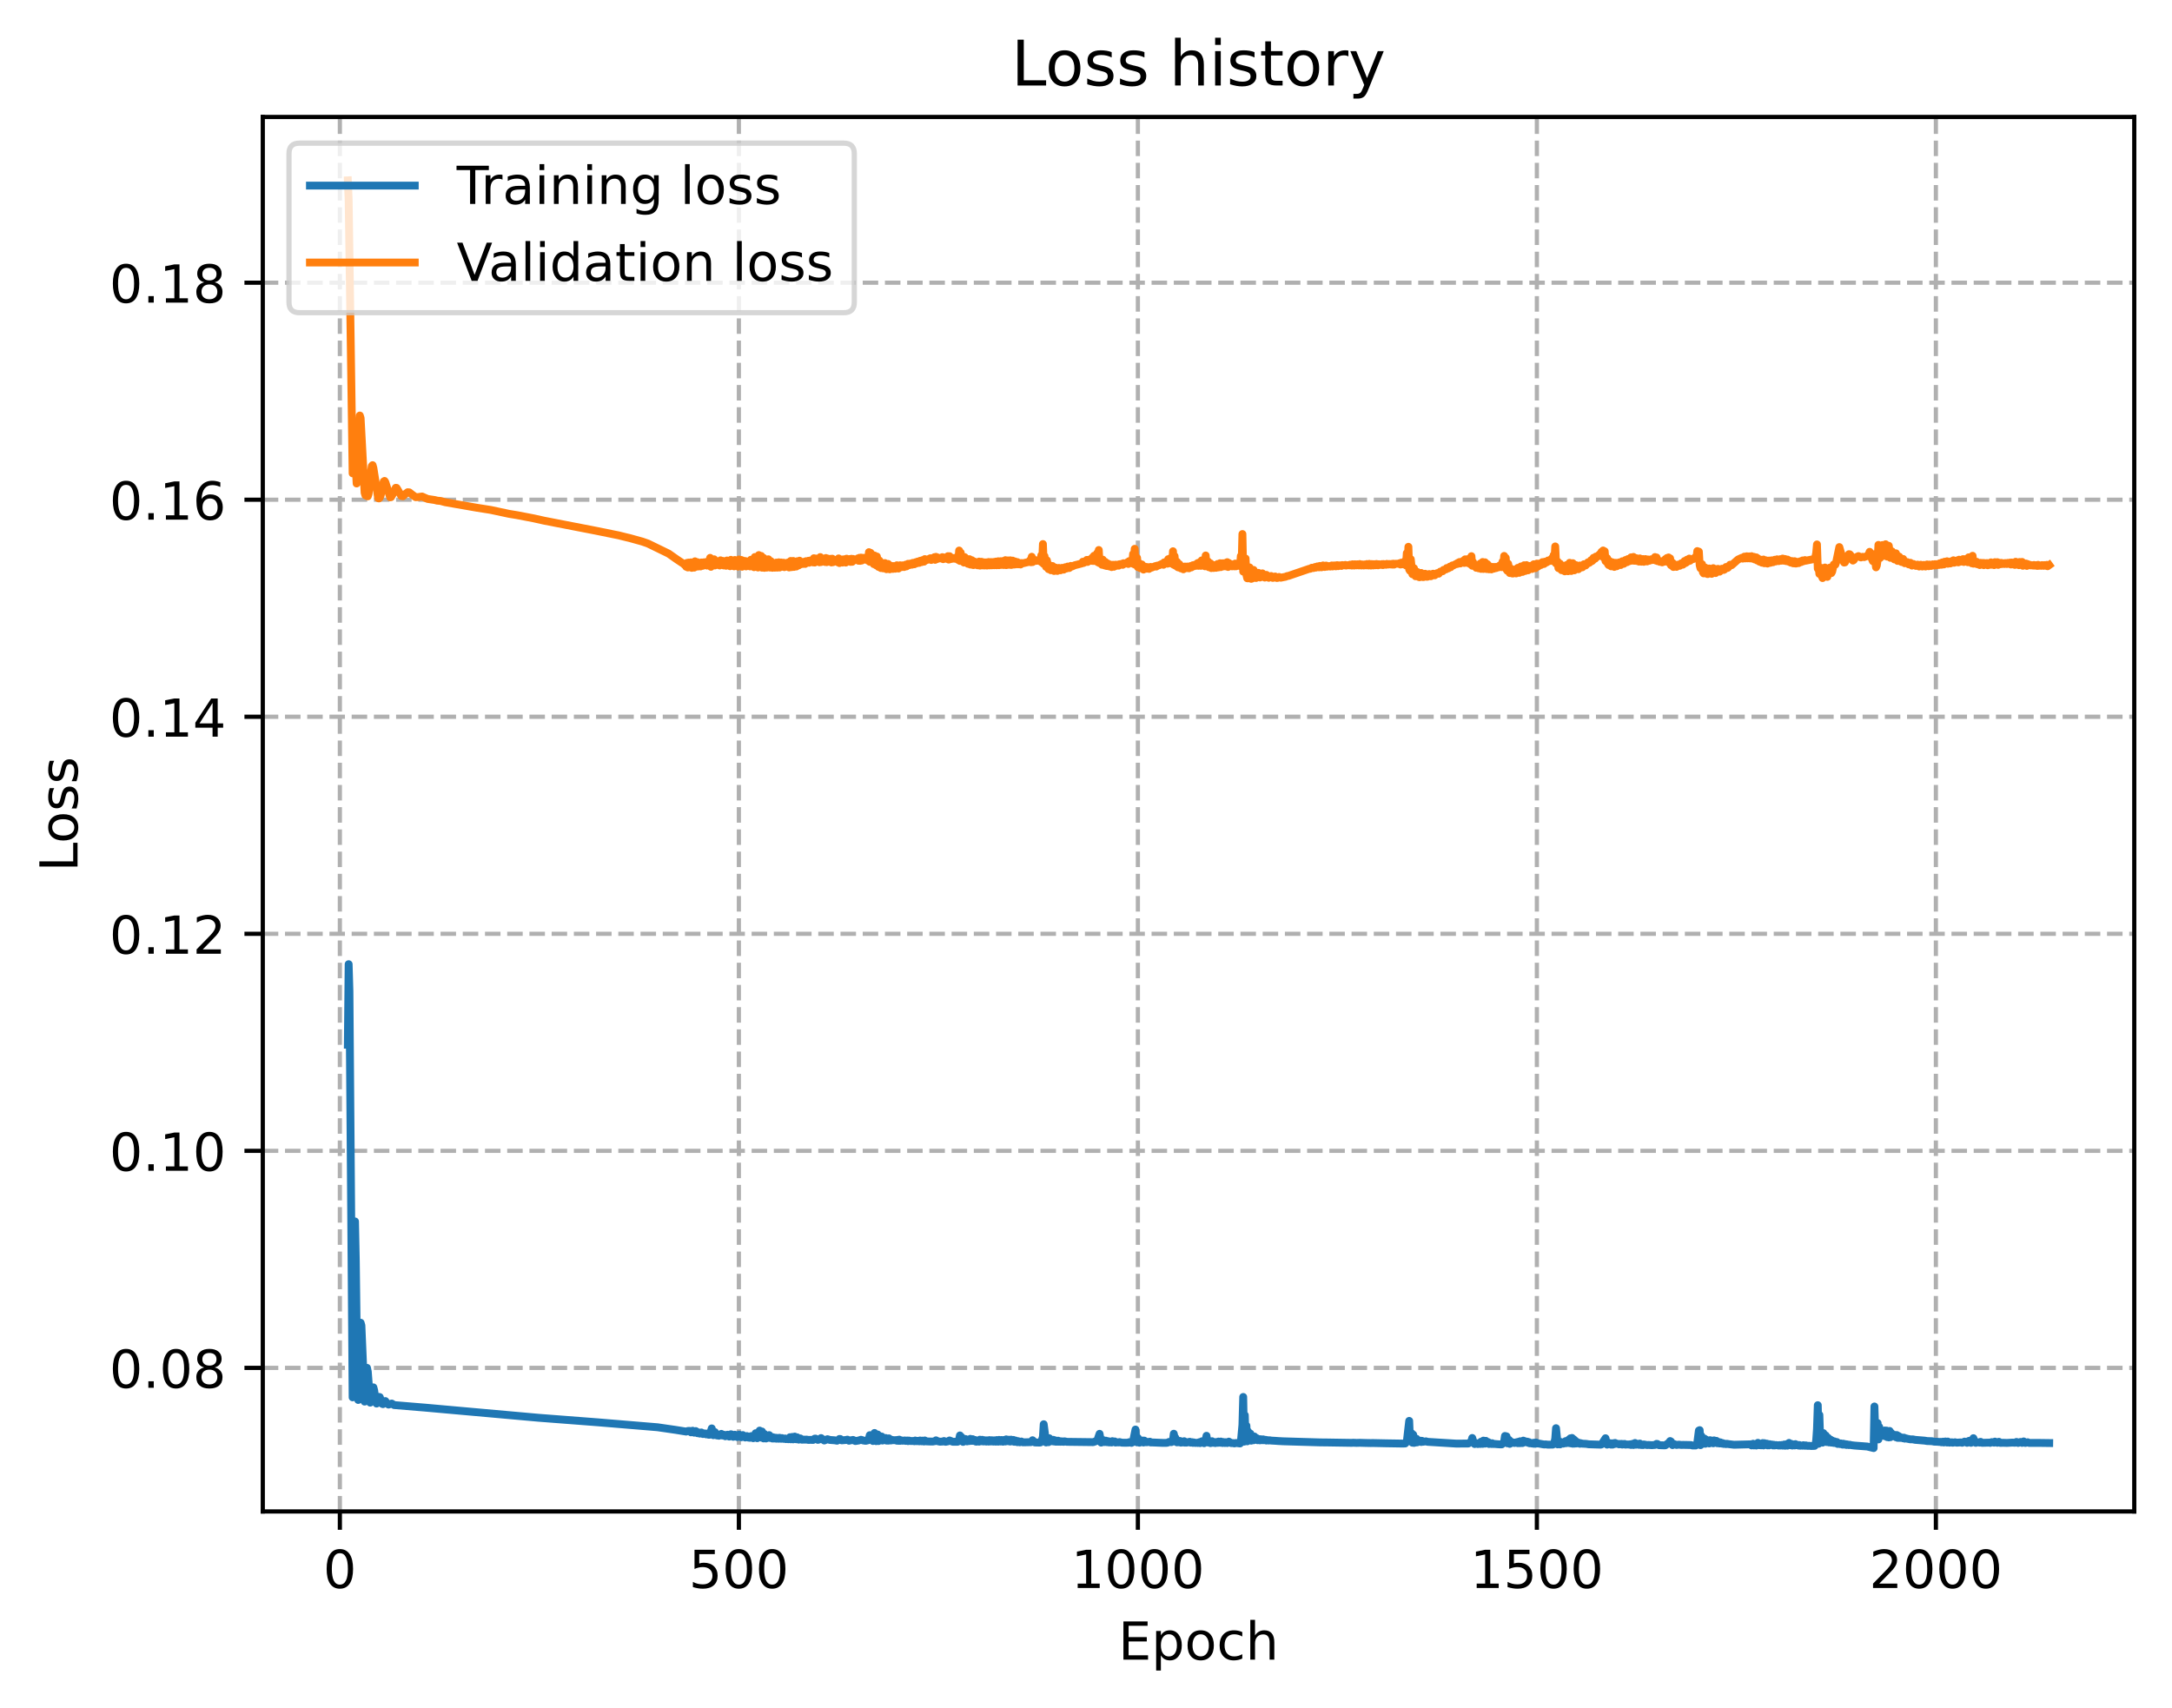 <?xml version="1.0" encoding="utf-8" standalone="no"?>
<!DOCTYPE svg PUBLIC "-//W3C//DTD SVG 1.1//EN"
  "http://www.w3.org/Graphics/SVG/1.1/DTD/svg11.dtd">
<!-- Created with matplotlib (https://matplotlib.org/) -->
<svg height="325.986pt" version="1.1" viewBox="0 0 414.464 325.986" width="414.464pt" xmlns="http://www.w3.org/2000/svg" xmlns:xlink="http://www.w3.org/1999/xlink">
 <defs>
  <style type="text/css">
*{stroke-linecap:butt;stroke-linejoin:round;}
  </style>
 </defs>
 <g id="figure_1">
  <g id="patch_1">
   <path d="M 0 325.986 
L 414.464 325.986 
L 414.464 0 
L 0 0 
z
" style="fill:#ffffff;"/>
  </g>
  <g id="axes_1">
   <g id="patch_2">
    <path d="M 50.144 288.43 
L 407.264 288.43 
L 407.264 22.318 
L 50.144 22.318 
z
" style="fill:#ffffff;"/>
   </g>
   <g id="matplotlib.axis_1">
    <g id="xtick_1">
     <g id="line2d_1">
      <path clip-path="url(#p9a8b36755b)" d="M 64.854 288.43 
L 64.854 22.318 
" style="fill:none;stroke:#b0b0b0;stroke-dasharray:2.96,1.28;stroke-dashoffset:0;stroke-width:0.8;"/>
     </g>
     <g id="line2d_2">
      <defs>
       <path d="M 0 0 
L 0 3.5 
" id="mca16b5fff9" style="stroke:#000000;stroke-width:0.8;"/>
      </defs>
      <g>
       <use style="stroke:#000000;stroke-width:0.8;" x="64.854" xlink:href="#mca16b5fff9" y="288.43"/>
      </g>
     </g>
     <g id="text_1">
      <!-- 0 -->
      <defs>
       <path d="M 31.781 66.406 
Q 24.172 66.406 20.328 58.906 
Q 16.5 51.422 16.5 36.375 
Q 16.5 21.391 20.328 13.891 
Q 24.172 6.391 31.781 6.391 
Q 39.453 6.391 43.281 13.891 
Q 47.125 21.391 47.125 36.375 
Q 47.125 51.422 43.281 58.906 
Q 39.453 66.406 31.781 66.406 
z
M 31.781 74.219 
Q 44.047 74.219 50.516 64.516 
Q 56.984 54.828 56.984 36.375 
Q 56.984 17.969 50.516 8.266 
Q 44.047 -1.422 31.781 -1.422 
Q 19.531 -1.422 13.062 8.266 
Q 6.594 17.969 6.594 36.375 
Q 6.594 54.828 13.062 64.516 
Q 19.531 74.219 31.781 74.219 
z
" id="DejaVuSans-48"/>
      </defs>
      <g transform="translate(61.672 303.029)scale(0.1 -0.1)">
       <use xlink:href="#DejaVuSans-48"/>
      </g>
     </g>
    </g>
    <g id="xtick_2">
     <g id="line2d_3">
      <path clip-path="url(#p9a8b36755b)" d="M 140.992 288.43 
L 140.992 22.318 
" style="fill:none;stroke:#b0b0b0;stroke-dasharray:2.96,1.28;stroke-dashoffset:0;stroke-width:0.8;"/>
     </g>
     <g id="line2d_4">
      <g>
       <use style="stroke:#000000;stroke-width:0.8;" x="140.992" xlink:href="#mca16b5fff9" y="288.43"/>
      </g>
     </g>
     <g id="text_2">
      <!-- 500 -->
      <defs>
       <path d="M 10.797 72.906 
L 49.516 72.906 
L 49.516 64.594 
L 19.828 64.594 
L 19.828 46.734 
Q 21.969 47.469 24.109 47.828 
Q 26.266 48.188 28.422 48.188 
Q 40.625 48.188 47.75 41.5 
Q 54.891 34.812 54.891 23.391 
Q 54.891 11.625 47.562 5.094 
Q 40.234 -1.422 26.906 -1.422 
Q 22.312 -1.422 17.547 -0.641 
Q 12.797 0.141 7.719 1.703 
L 7.719 11.625 
Q 12.109 9.234 16.797 8.062 
Q 21.484 6.891 26.703 6.891 
Q 35.156 6.891 40.078 11.328 
Q 45.016 15.766 45.016 23.391 
Q 45.016 31 40.078 35.438 
Q 35.156 39.891 26.703 39.891 
Q 22.75 39.891 18.812 39.016 
Q 14.891 38.141 10.797 36.281 
z
" id="DejaVuSans-53"/>
      </defs>
      <g transform="translate(131.448 303.029)scale(0.1 -0.1)">
       <use xlink:href="#DejaVuSans-53"/>
       <use x="63.623" xlink:href="#DejaVuSans-48"/>
       <use x="127.246" xlink:href="#DejaVuSans-48"/>
      </g>
     </g>
    </g>
    <g id="xtick_3">
     <g id="line2d_5">
      <path clip-path="url(#p9a8b36755b)" d="M 217.131 288.43 
L 217.131 22.318 
" style="fill:none;stroke:#b0b0b0;stroke-dasharray:2.96,1.28;stroke-dashoffset:0;stroke-width:0.8;"/>
     </g>
     <g id="line2d_6">
      <g>
       <use style="stroke:#000000;stroke-width:0.8;" x="217.131" xlink:href="#mca16b5fff9" y="288.43"/>
      </g>
     </g>
     <g id="text_3">
      <!-- 1000 -->
      <defs>
       <path d="M 12.406 8.297 
L 28.516 8.297 
L 28.516 63.922 
L 10.984 60.406 
L 10.984 69.391 
L 28.422 72.906 
L 38.281 72.906 
L 38.281 8.297 
L 54.391 8.297 
L 54.391 0 
L 12.406 0 
z
" id="DejaVuSans-49"/>
      </defs>
      <g transform="translate(204.406 303.029)scale(0.1 -0.1)">
       <use xlink:href="#DejaVuSans-49"/>
       <use x="63.623" xlink:href="#DejaVuSans-48"/>
       <use x="127.246" xlink:href="#DejaVuSans-48"/>
       <use x="190.869" xlink:href="#DejaVuSans-48"/>
      </g>
     </g>
    </g>
    <g id="xtick_4">
     <g id="line2d_7">
      <path clip-path="url(#p9a8b36755b)" d="M 293.269 288.43 
L 293.269 22.318 
" style="fill:none;stroke:#b0b0b0;stroke-dasharray:2.96,1.28;stroke-dashoffset:0;stroke-width:0.8;"/>
     </g>
     <g id="line2d_8">
      <g>
       <use style="stroke:#000000;stroke-width:0.8;" x="293.269" xlink:href="#mca16b5fff9" y="288.43"/>
      </g>
     </g>
     <g id="text_4">
      <!-- 1500 -->
      <g transform="translate(280.544 303.029)scale(0.1 -0.1)">
       <use xlink:href="#DejaVuSans-49"/>
       <use x="63.623" xlink:href="#DejaVuSans-53"/>
       <use x="127.246" xlink:href="#DejaVuSans-48"/>
       <use x="190.869" xlink:href="#DejaVuSans-48"/>
      </g>
     </g>
    </g>
    <g id="xtick_5">
     <g id="line2d_9">
      <path clip-path="url(#p9a8b36755b)" d="M 369.408 288.43 
L 369.408 22.318 
" style="fill:none;stroke:#b0b0b0;stroke-dasharray:2.96,1.28;stroke-dashoffset:0;stroke-width:0.8;"/>
     </g>
     <g id="line2d_10">
      <g>
       <use style="stroke:#000000;stroke-width:0.8;" x="369.408" xlink:href="#mca16b5fff9" y="288.43"/>
      </g>
     </g>
     <g id="text_5">
      <!-- 2000 -->
      <defs>
       <path d="M 19.188 8.297 
L 53.609 8.297 
L 53.609 0 
L 7.328 0 
L 7.328 8.297 
Q 12.938 14.109 22.625 23.891 
Q 32.328 33.688 34.812 36.531 
Q 39.547 41.844 41.422 45.531 
Q 43.312 49.219 43.312 52.781 
Q 43.312 58.594 39.234 62.25 
Q 35.156 65.922 28.609 65.922 
Q 23.969 65.922 18.812 64.312 
Q 13.672 62.703 7.812 59.422 
L 7.812 69.391 
Q 13.766 71.781 18.938 73 
Q 24.125 74.219 28.422 74.219 
Q 39.75 74.219 46.484 68.547 
Q 53.219 62.891 53.219 53.422 
Q 53.219 48.922 51.531 44.891 
Q 49.859 40.875 45.406 35.406 
Q 44.188 33.984 37.641 27.219 
Q 31.109 20.453 19.188 8.297 
z
" id="DejaVuSans-50"/>
      </defs>
      <g transform="translate(356.683 303.029)scale(0.1 -0.1)">
       <use xlink:href="#DejaVuSans-50"/>
       <use x="63.623" xlink:href="#DejaVuSans-48"/>
       <use x="127.246" xlink:href="#DejaVuSans-48"/>
       <use x="190.869" xlink:href="#DejaVuSans-48"/>
      </g>
     </g>
    </g>
    <g id="text_6">
     <!-- Epoch -->
     <defs>
      <path d="M 9.812 72.906 
L 55.906 72.906 
L 55.906 64.594 
L 19.672 64.594 
L 19.672 43.016 
L 54.391 43.016 
L 54.391 34.719 
L 19.672 34.719 
L 19.672 8.297 
L 56.781 8.297 
L 56.781 0 
L 9.812 0 
z
" id="DejaVuSans-69"/>
      <path d="M 18.109 8.203 
L 18.109 -20.797 
L 9.078 -20.797 
L 9.078 54.688 
L 18.109 54.688 
L 18.109 46.391 
Q 20.953 51.266 25.266 53.625 
Q 29.594 56 35.594 56 
Q 45.562 56 51.781 48.094 
Q 58.016 40.188 58.016 27.297 
Q 58.016 14.406 51.781 6.484 
Q 45.562 -1.422 35.594 -1.422 
Q 29.594 -1.422 25.266 0.953 
Q 20.953 3.328 18.109 8.203 
z
M 48.688 27.297 
Q 48.688 37.203 44.609 42.844 
Q 40.531 48.484 33.406 48.484 
Q 26.266 48.484 22.188 42.844 
Q 18.109 37.203 18.109 27.297 
Q 18.109 17.391 22.188 11.75 
Q 26.266 6.109 33.406 6.109 
Q 40.531 6.109 44.609 11.75 
Q 48.688 17.391 48.688 27.297 
z
" id="DejaVuSans-112"/>
      <path d="M 30.609 48.391 
Q 23.391 48.391 19.188 42.75 
Q 14.984 37.109 14.984 27.297 
Q 14.984 17.484 19.156 11.844 
Q 23.344 6.203 30.609 6.203 
Q 37.797 6.203 41.984 11.859 
Q 46.188 17.531 46.188 27.297 
Q 46.188 37.016 41.984 42.703 
Q 37.797 48.391 30.609 48.391 
z
M 30.609 56 
Q 42.328 56 49.016 48.375 
Q 55.719 40.766 55.719 27.297 
Q 55.719 13.875 49.016 6.219 
Q 42.328 -1.422 30.609 -1.422 
Q 18.844 -1.422 12.172 6.219 
Q 5.516 13.875 5.516 27.297 
Q 5.516 40.766 12.172 48.375 
Q 18.844 56 30.609 56 
z
" id="DejaVuSans-111"/>
      <path d="M 48.781 52.594 
L 48.781 44.188 
Q 44.969 46.297 41.141 47.344 
Q 37.312 48.391 33.406 48.391 
Q 24.656 48.391 19.812 42.844 
Q 14.984 37.312 14.984 27.297 
Q 14.984 17.281 19.812 11.734 
Q 24.656 6.203 33.406 6.203 
Q 37.312 6.203 41.141 7.25 
Q 44.969 8.297 48.781 10.406 
L 48.781 2.094 
Q 45.016 0.344 40.984 -0.531 
Q 36.969 -1.422 32.422 -1.422 
Q 20.062 -1.422 12.781 6.344 
Q 5.516 14.109 5.516 27.297 
Q 5.516 40.672 12.859 48.328 
Q 20.219 56 33.016 56 
Q 37.156 56 41.109 55.141 
Q 45.062 54.297 48.781 52.594 
z
" id="DejaVuSans-99"/>
      <path d="M 54.891 33.016 
L 54.891 0 
L 45.906 0 
L 45.906 32.719 
Q 45.906 40.484 42.875 44.328 
Q 39.844 48.188 33.797 48.188 
Q 26.516 48.188 22.312 43.547 
Q 18.109 38.922 18.109 30.906 
L 18.109 0 
L 9.078 0 
L 9.078 75.984 
L 18.109 75.984 
L 18.109 46.188 
Q 21.344 51.125 25.703 53.562 
Q 30.078 56 35.797 56 
Q 45.219 56 50.047 50.172 
Q 54.891 44.344 54.891 33.016 
z
" id="DejaVuSans-104"/>
     </defs>
     <g transform="translate(213.393 316.707)scale(0.1 -0.1)">
      <use xlink:href="#DejaVuSans-69"/>
      <use x="63.184" xlink:href="#DejaVuSans-112"/>
      <use x="126.66" xlink:href="#DejaVuSans-111"/>
      <use x="187.842" xlink:href="#DejaVuSans-99"/>
      <use x="242.822" xlink:href="#DejaVuSans-104"/>
     </g>
    </g>
   </g>
   <g id="matplotlib.axis_2">
    <g id="ytick_1">
     <g id="line2d_11">
      <path clip-path="url(#p9a8b36755b)" d="M 50.144 261.029 
L 407.264 261.029 
" style="fill:none;stroke:#b0b0b0;stroke-dasharray:2.96,1.28;stroke-dashoffset:0;stroke-width:0.8;"/>
     </g>
     <g id="line2d_12">
      <defs>
       <path d="M 0 0 
L -3.5 0 
" id="ma9429f90cd" style="stroke:#000000;stroke-width:0.8;"/>
      </defs>
      <g>
       <use style="stroke:#000000;stroke-width:0.8;" x="50.144" xlink:href="#ma9429f90cd" y="261.029"/>
      </g>
     </g>
     <g id="text_7">
      <!-- 0.08 -->
      <defs>
       <path d="M 10.688 12.406 
L 21 12.406 
L 21 0 
L 10.688 0 
z
" id="DejaVuSans-46"/>
       <path d="M 31.781 34.625 
Q 24.75 34.625 20.719 30.859 
Q 16.703 27.094 16.703 20.516 
Q 16.703 13.922 20.719 10.156 
Q 24.75 6.391 31.781 6.391 
Q 38.812 6.391 42.859 10.172 
Q 46.922 13.969 46.922 20.516 
Q 46.922 27.094 42.891 30.859 
Q 38.875 34.625 31.781 34.625 
z
M 21.922 38.812 
Q 15.578 40.375 12.031 44.719 
Q 8.5 49.078 8.5 55.328 
Q 8.5 64.062 14.719 69.141 
Q 20.953 74.219 31.781 74.219 
Q 42.672 74.219 48.875 69.141 
Q 55.078 64.062 55.078 55.328 
Q 55.078 49.078 51.531 44.719 
Q 48 40.375 41.703 38.812 
Q 48.828 37.156 52.797 32.312 
Q 56.781 27.484 56.781 20.516 
Q 56.781 9.906 50.312 4.234 
Q 43.844 -1.422 31.781 -1.422 
Q 19.734 -1.422 13.25 4.234 
Q 6.781 9.906 6.781 20.516 
Q 6.781 27.484 10.781 32.312 
Q 14.797 37.156 21.922 38.812 
z
M 18.312 54.391 
Q 18.312 48.734 21.844 45.562 
Q 25.391 42.391 31.781 42.391 
Q 38.141 42.391 41.719 45.562 
Q 45.312 48.734 45.312 54.391 
Q 45.312 60.062 41.719 63.234 
Q 38.141 66.406 31.781 66.406 
Q 25.391 66.406 21.844 63.234 
Q 18.312 60.062 18.312 54.391 
z
" id="DejaVuSans-56"/>
      </defs>
      <g transform="translate(20.878 264.828)scale(0.1 -0.1)">
       <use xlink:href="#DejaVuSans-48"/>
       <use x="63.623" xlink:href="#DejaVuSans-46"/>
       <use x="95.41" xlink:href="#DejaVuSans-48"/>
       <use x="159.033" xlink:href="#DejaVuSans-56"/>
      </g>
     </g>
    </g>
    <g id="ytick_2">
     <g id="line2d_13">
      <path clip-path="url(#p9a8b36755b)" d="M 50.144 219.612 
L 407.264 219.612 
" style="fill:none;stroke:#b0b0b0;stroke-dasharray:2.96,1.28;stroke-dashoffset:0;stroke-width:0.8;"/>
     </g>
     <g id="line2d_14">
      <g>
       <use style="stroke:#000000;stroke-width:0.8;" x="50.144" xlink:href="#ma9429f90cd" y="219.612"/>
      </g>
     </g>
     <g id="text_8">
      <!-- 0.10 -->
      <g transform="translate(20.878 223.412)scale(0.1 -0.1)">
       <use xlink:href="#DejaVuSans-48"/>
       <use x="63.623" xlink:href="#DejaVuSans-46"/>
       <use x="95.41" xlink:href="#DejaVuSans-49"/>
       <use x="159.033" xlink:href="#DejaVuSans-48"/>
      </g>
     </g>
    </g>
    <g id="ytick_3">
     <g id="line2d_15">
      <path clip-path="url(#p9a8b36755b)" d="M 50.144 178.196 
L 407.264 178.196 
" style="fill:none;stroke:#b0b0b0;stroke-dasharray:2.96,1.28;stroke-dashoffset:0;stroke-width:0.8;"/>
     </g>
     <g id="line2d_16">
      <g>
       <use style="stroke:#000000;stroke-width:0.8;" x="50.144" xlink:href="#ma9429f90cd" y="178.196"/>
      </g>
     </g>
     <g id="text_9">
      <!-- 0.12 -->
      <g transform="translate(20.878 181.995)scale(0.1 -0.1)">
       <use xlink:href="#DejaVuSans-48"/>
       <use x="63.623" xlink:href="#DejaVuSans-46"/>
       <use x="95.41" xlink:href="#DejaVuSans-49"/>
       <use x="159.033" xlink:href="#DejaVuSans-50"/>
      </g>
     </g>
    </g>
    <g id="ytick_4">
     <g id="line2d_17">
      <path clip-path="url(#p9a8b36755b)" d="M 50.144 136.78 
L 407.264 136.78 
" style="fill:none;stroke:#b0b0b0;stroke-dasharray:2.96,1.28;stroke-dashoffset:0;stroke-width:0.8;"/>
     </g>
     <g id="line2d_18">
      <g>
       <use style="stroke:#000000;stroke-width:0.8;" x="50.144" xlink:href="#ma9429f90cd" y="136.78"/>
      </g>
     </g>
     <g id="text_10">
      <!-- 0.14 -->
      <defs>
       <path d="M 37.797 64.312 
L 12.891 25.391 
L 37.797 25.391 
z
M 35.203 72.906 
L 47.609 72.906 
L 47.609 25.391 
L 58.016 25.391 
L 58.016 17.188 
L 47.609 17.188 
L 47.609 0 
L 37.797 0 
L 37.797 17.188 
L 4.891 17.188 
L 4.891 26.703 
z
" id="DejaVuSans-52"/>
      </defs>
      <g transform="translate(20.878 140.579)scale(0.1 -0.1)">
       <use xlink:href="#DejaVuSans-48"/>
       <use x="63.623" xlink:href="#DejaVuSans-46"/>
       <use x="95.41" xlink:href="#DejaVuSans-49"/>
       <use x="159.033" xlink:href="#DejaVuSans-52"/>
      </g>
     </g>
    </g>
    <g id="ytick_5">
     <g id="line2d_19">
      <path clip-path="url(#p9a8b36755b)" d="M 50.144 95.363 
L 407.264 95.363 
" style="fill:none;stroke:#b0b0b0;stroke-dasharray:2.96,1.28;stroke-dashoffset:0;stroke-width:0.8;"/>
     </g>
     <g id="line2d_20">
      <g>
       <use style="stroke:#000000;stroke-width:0.8;" x="50.144" xlink:href="#ma9429f90cd" y="95.363"/>
      </g>
     </g>
     <g id="text_11">
      <!-- 0.16 -->
      <defs>
       <path d="M 33.016 40.375 
Q 26.375 40.375 22.484 35.828 
Q 18.609 31.297 18.609 23.391 
Q 18.609 15.531 22.484 10.953 
Q 26.375 6.391 33.016 6.391 
Q 39.656 6.391 43.531 10.953 
Q 47.406 15.531 47.406 23.391 
Q 47.406 31.297 43.531 35.828 
Q 39.656 40.375 33.016 40.375 
z
M 52.594 71.297 
L 52.594 62.312 
Q 48.875 64.062 45.094 64.984 
Q 41.312 65.922 37.594 65.922 
Q 27.828 65.922 22.672 59.328 
Q 17.531 52.734 16.797 39.406 
Q 19.672 43.656 24.016 45.922 
Q 28.375 48.188 33.594 48.188 
Q 44.578 48.188 50.953 41.516 
Q 57.328 34.859 57.328 23.391 
Q 57.328 12.156 50.688 5.359 
Q 44.047 -1.422 33.016 -1.422 
Q 20.359 -1.422 13.672 8.266 
Q 6.984 17.969 6.984 36.375 
Q 6.984 53.656 15.188 63.938 
Q 23.391 74.219 37.203 74.219 
Q 40.922 74.219 44.703 73.484 
Q 48.484 72.75 52.594 71.297 
z
" id="DejaVuSans-54"/>
      </defs>
      <g transform="translate(20.878 99.162)scale(0.1 -0.1)">
       <use xlink:href="#DejaVuSans-48"/>
       <use x="63.623" xlink:href="#DejaVuSans-46"/>
       <use x="95.41" xlink:href="#DejaVuSans-49"/>
       <use x="159.033" xlink:href="#DejaVuSans-54"/>
      </g>
     </g>
    </g>
    <g id="ytick_6">
     <g id="line2d_21">
      <path clip-path="url(#p9a8b36755b)" d="M 50.144 53.947 
L 407.264 53.947 
" style="fill:none;stroke:#b0b0b0;stroke-dasharray:2.96,1.28;stroke-dashoffset:0;stroke-width:0.8;"/>
     </g>
     <g id="line2d_22">
      <g>
       <use style="stroke:#000000;stroke-width:0.8;" x="50.144" xlink:href="#ma9429f90cd" y="53.947"/>
      </g>
     </g>
     <g id="text_12">
      <!-- 0.18 -->
      <g transform="translate(20.878 57.746)scale(0.1 -0.1)">
       <use xlink:href="#DejaVuSans-48"/>
       <use x="63.623" xlink:href="#DejaVuSans-46"/>
       <use x="95.41" xlink:href="#DejaVuSans-49"/>
       <use x="159.033" xlink:href="#DejaVuSans-56"/>
      </g>
     </g>
    </g>
    <g id="text_13">
     <!-- Loss -->
     <defs>
      <path d="M 9.812 72.906 
L 19.672 72.906 
L 19.672 8.297 
L 55.172 8.297 
L 55.172 0 
L 9.812 0 
z
" id="DejaVuSans-76"/>
      <path d="M 44.281 53.078 
L 44.281 44.578 
Q 40.484 46.531 36.375 47.5 
Q 32.281 48.484 27.875 48.484 
Q 21.188 48.484 17.844 46.438 
Q 14.5 44.391 14.5 40.281 
Q 14.5 37.156 16.891 35.375 
Q 19.281 33.594 26.516 31.984 
L 29.594 31.297 
Q 39.156 29.25 43.188 25.516 
Q 47.219 21.781 47.219 15.094 
Q 47.219 7.469 41.188 3.016 
Q 35.156 -1.422 24.609 -1.422 
Q 20.219 -1.422 15.453 -0.562 
Q 10.688 0.297 5.422 2 
L 5.422 11.281 
Q 10.406 8.688 15.234 7.391 
Q 20.062 6.109 24.812 6.109 
Q 31.156 6.109 34.562 8.281 
Q 37.984 10.453 37.984 14.406 
Q 37.984 18.062 35.516 20.016 
Q 33.062 21.969 24.703 23.781 
L 21.578 24.516 
Q 13.234 26.266 9.516 29.906 
Q 5.812 33.547 5.812 39.891 
Q 5.812 47.609 11.281 51.797 
Q 16.75 56 26.812 56 
Q 31.781 56 36.172 55.266 
Q 40.578 54.547 44.281 53.078 
z
" id="DejaVuSans-115"/>
     </defs>
     <g transform="translate(14.798 166.341)rotate(-90)scale(0.1 -0.1)">
      <use xlink:href="#DejaVuSans-76"/>
      <use x="53.963" xlink:href="#DejaVuSans-111"/>
      <use x="115.145" xlink:href="#DejaVuSans-115"/>
      <use x="167.244" xlink:href="#DejaVuSans-115"/>
     </g>
    </g>
   </g>
   <g id="line2d_23">
    <path clip-path="url(#p9a8b36755b)" d="M 66.376 199.363 
L 66.529 183.993 
L 66.681 189.151 
L 67.29 266.653 
L 67.747 233.083 
L 67.899 240.637 
L 68.204 265.038 
L 68.356 267.155 
L 68.813 252.41 
L 68.965 252.932 
L 69.574 267.467 
L 70.031 261.023 
L 70.183 261.759 
L 70.64 267.665 
L 70.793 267.376 
L 71.097 265.027 
L 71.249 264.748 
L 71.402 265.323 
L 71.706 267.508 
L 71.858 267.841 
L 72.163 267.041 
L 72.315 266.567 
L 72.468 266.601 
L 72.924 267.889 
L 73.077 267.947 
L 73.533 267.362 
L 73.838 267.814 
L 74.143 268.036 
L 74.752 267.834 
L 75.209 268.126 
L 80.995 268.603 
L 102.771 270.55 
L 114.039 271.413 
L 125.46 272.359 
L 128.962 272.868 
L 130.942 273.186 
L 131.246 273.073 
L 131.551 273.051 
L 131.856 273.33 
L 132.16 273.02 
L 132.465 273.395 
L 132.769 273.09 
L 133.074 273.492 
L 133.226 273.318 
L 133.531 273.576 
L 133.835 273.356 
L 134.14 273.654 
L 134.444 273.532 
L 134.749 273.717 
L 134.901 273.56 
L 135.053 273.585 
L 135.206 273.789 
L 135.358 273.798 
L 135.51 273.529 
L 135.815 272.579 
L 136.119 273.876 
L 136.424 273.284 
L 136.728 273.898 
L 136.881 273.942 
L 137.033 273.835 
L 137.185 273.982 
L 137.642 273.622 
L 137.794 273.924 
L 137.947 273.935 
L 138.099 273.786 
L 138.251 273.846 
L 138.403 274.079 
L 138.556 274.021 
L 138.708 273.808 
L 138.86 273.786 
L 139.165 274.142 
L 139.469 273.695 
L 139.622 273.735 
L 139.926 274.187 
L 140.231 273.786 
L 140.383 273.842 
L 140.688 274.227 
L 140.992 273.78 
L 141.144 273.796 
L 141.297 274.192 
L 141.449 274.268 
L 141.754 273.853 
L 142.21 274.318 
L 142.515 274.041 
L 142.82 274.336 
L 143.124 274.37 
L 143.276 274.069 
L 143.429 274.042 
L 143.733 274.449 
L 143.885 274.286 
L 144.19 273.497 
L 144.495 274.452 
L 144.647 274.334 
L 144.951 272.997 
L 145.256 274.335 
L 145.408 273.168 
L 145.713 274.494 
L 145.865 273.641 
L 146.017 273.882 
L 146.17 274.504 
L 146.322 274 
L 146.626 274.376 
L 146.779 273.858 
L 146.931 274.406 
L 147.236 274.191 
L 147.388 274.511 
L 147.54 274.274 
L 147.692 274.511 
L 147.997 274.356 
L 148.149 274.549 
L 148.301 274.386 
L 148.454 274.413 
L 148.606 274.554 
L 148.758 274.37 
L 149.063 274.561 
L 149.215 274.421 
L 149.52 274.576 
L 149.824 274.499 
L 149.977 274.628 
L 150.281 274.538 
L 150.433 274.643 
L 150.586 274.535 
L 150.738 274.262 
L 150.89 274.657 
L 151.195 274.199 
L 151.347 274.669 
L 151.652 274.14 
L 151.804 274.621 
L 151.956 274.654 
L 152.108 274.277 
L 152.413 274.723 
L 152.718 274.487 
L 153.022 274.737 
L 153.327 274.718 
L 153.631 274.725 
L 153.936 274.713 
L 154.24 274.776 
L 154.697 274.764 
L 155.154 274.782 
L 155.459 274.536 
L 155.611 274.52 
L 156.068 274.771 
L 156.372 274.674 
L 156.677 274.425 
L 157.286 274.887 
L 157.895 274.638 
L 158.352 274.781 
L 159.265 274.848 
L 159.722 274.929 
L 160.027 274.795 
L 160.179 274.592 
L 160.331 274.595 
L 160.636 274.861 
L 161.093 274.818 
L 161.397 274.796 
L 161.702 274.721 
L 162.006 274.936 
L 162.311 274.85 
L 162.616 274.822 
L 162.768 274.775 
L 163.225 274.992 
L 163.834 274.894 
L 164.291 274.742 
L 164.747 274.889 
L 165.204 274.954 
L 165.661 274.839 
L 165.813 274.495 
L 165.966 273.874 
L 166.27 273.889 
L 166.575 274.985 
L 166.879 273.45 
L 167.032 273.923 
L 167.184 275.012 
L 167.488 273.743 
L 167.641 274.994 
L 167.793 273.995 
L 168.098 274.869 
L 168.25 274.131 
L 168.402 274.9 
L 168.554 274.554 
L 168.859 274.692 
L 169.011 274.411 
L 169.163 274.911 
L 169.316 274.536 
L 169.468 274.925 
L 169.62 274.476 
L 169.773 274.894 
L 169.925 274.675 
L 170.077 274.877 
L 170.229 274.772 
L 170.534 274.831 
L 170.991 274.814 
L 171.143 274.935 
L 171.295 274.769 
L 171.448 274.953 
L 171.6 274.722 
L 171.752 274.958 
L 171.904 274.838 
L 172.209 274.938 
L 172.666 274.879 
L 172.818 274.971 
L 173.123 274.891 
L 173.275 275.006 
L 173.427 274.895 
L 173.732 274.989 
L 174.341 274.979 
L 174.493 275.031 
L 174.645 274.894 
L 174.95 275.018 
L 175.102 274.951 
L 175.407 275.043 
L 175.559 274.885 
L 175.864 275.044 
L 176.016 274.91 
L 176.32 275.079 
L 176.473 274.882 
L 176.777 275.054 
L 177.539 275.085 
L 177.996 275.088 
L 178.3 275.026 
L 178.452 275.013 
L 178.605 274.854 
L 178.909 275.018 
L 179.366 275.118 
L 179.975 275.078 
L 180.127 274.984 
L 180.432 275.137 
L 180.889 275.048 
L 181.193 274.879 
L 181.802 275.133 
L 182.716 275.127 
L 182.868 275.046 
L 183.021 274.694 
L 183.173 273.921 
L 183.325 274.275 
L 183.477 274.228 
L 183.782 275.156 
L 184.239 274.605 
L 184.391 275.01 
L 184.543 275.058 
L 184.696 274.709 
L 185 274.994 
L 185.153 274.567 
L 185.305 274.906 
L 185.457 274.962 
L 185.609 274.635 
L 185.762 274.967 
L 185.914 274.969 
L 186.066 274.789 
L 186.218 275.102 
L 186.371 275.109 
L 186.523 274.877 
L 186.828 275.108 
L 186.98 274.73 
L 187.132 274.994 
L 187.284 275.033 
L 187.437 274.753 
L 187.589 275.063 
L 187.741 275.069 
L 187.894 274.837 
L 188.198 275.094 
L 188.35 274.852 
L 188.655 275.104 
L 188.807 274.808 
L 188.959 275.061 
L 189.112 275.076 
L 189.264 274.836 
L 189.569 275.102 
L 189.721 274.851 
L 190.025 275.112 
L 190.178 274.805 
L 190.482 275.112 
L 190.635 274.773 
L 190.939 275.083 
L 191.091 274.791 
L 191.244 275.071 
L 191.396 275.117 
L 191.548 274.79 
L 191.853 275.075 
L 192.005 274.669 
L 192.157 274.972 
L 192.31 275.019 
L 192.462 274.731 
L 192.614 275.059 
L 192.766 275.087 
L 192.919 274.722 
L 193.071 275.017 
L 193.223 275.057 
L 193.375 274.774 
L 193.528 275.132 
L 193.68 275.131 
L 193.832 274.904 
L 194.137 275.205 
L 194.289 275.014 
L 194.594 275.229 
L 194.898 275.082 
L 195.203 275.236 
L 196.726 275.2 
L 197.03 274.837 
L 197.487 275.262 
L 198.401 275.285 
L 198.553 275.255 
L 198.705 275.102 
L 199.01 274.196 
L 199.162 271.782 
L 199.619 275.26 
L 199.771 274.528 
L 199.923 274.44 
L 200.076 275.213 
L 200.228 274.458 
L 200.38 274.872 
L 200.533 274.938 
L 200.685 274.781 
L 200.837 275.04 
L 200.989 274.754 
L 201.142 275.079 
L 201.294 274.845 
L 201.446 275.121 
L 201.598 274.937 
L 201.751 275.125 
L 201.903 274.92 
L 202.055 275.125 
L 202.208 275.01 
L 202.36 275.129 
L 202.512 275.038 
L 202.664 275.123 
L 202.817 275.066 
L 202.969 275.142 
L 203.121 275.043 
L 203.578 275.14 
L 208.603 275.203 
L 209.365 274.932 
L 209.821 273.612 
L 210.126 275.289 
L 210.278 275.186 
L 210.431 274.851 
L 210.583 274.835 
L 210.735 275.192 
L 210.887 275.166 
L 211.04 274.92 
L 211.192 275.202 
L 211.344 275.208 
L 211.496 275.021 
L 211.649 275.254 
L 211.953 275.121 
L 212.106 275.269 
L 212.258 275.012 
L 212.41 275.18 
L 212.715 275.066 
L 212.867 275.28 
L 213.171 275.227 
L 213.476 275.258 
L 213.628 275.19 
L 214.085 275.305 
L 214.694 275.315 
L 215.303 275.308 
L 215.456 275.208 
L 215.912 275.339 
L 216.065 275.257 
L 216.217 275.046 
L 216.674 272.797 
L 216.826 274.863 
L 216.978 275.247 
L 217.131 274.402 
L 217.283 274.701 
L 217.435 275.311 
L 217.588 274.949 
L 217.892 275.189 
L 218.044 274.89 
L 218.197 275.273 
L 218.349 274.907 
L 218.501 275.217 
L 218.653 275.089 
L 218.806 275.226 
L 219.415 275.119 
L 219.567 275.264 
L 219.872 275.26 
L 221.851 275.341 
L 222.46 275.343 
L 222.765 275.316 
L 223.07 275.163 
L 223.526 275.195 
L 223.831 274.805 
L 223.983 273.596 
L 224.135 274.364 
L 224.288 274.369 
L 224.44 275.168 
L 224.592 275.239 
L 224.745 274.891 
L 224.897 275.201 
L 225.049 275.236 
L 225.201 274.981 
L 225.354 275.299 
L 225.658 275.162 
L 225.81 275.267 
L 225.963 275.025 
L 226.115 275.296 
L 226.267 275.164 
L 226.42 275.294 
L 227.029 275.129 
L 227.181 275.299 
L 227.486 275.211 
L 227.638 275.338 
L 227.79 275.255 
L 228.095 275.351 
L 228.399 275.315 
L 228.551 275.361 
L 228.856 275.213 
L 229.008 275.384 
L 229.313 275.049 
L 229.465 275.018 
L 229.77 275.402 
L 230.074 274.754 
L 230.227 273.989 
L 230.379 275.173 
L 230.531 275.277 
L 230.683 274.935 
L 230.988 275.389 
L 231.14 275.067 
L 231.292 275.025 
L 231.445 275.327 
L 231.749 275.229 
L 231.902 275.38 
L 232.054 275.18 
L 232.358 275.336 
L 232.511 275.089 
L 232.815 275.317 
L 232.968 275.084 
L 233.272 275.363 
L 233.424 275.172 
L 233.729 275.367 
L 233.881 275.208 
L 234.186 275.372 
L 234.49 275.103 
L 234.947 275.384 
L 235.252 275.373 
L 235.556 275.442 
L 235.861 275.355 
L 236.622 275.453 
L 236.774 275.246 
L 237.079 271.917 
L 237.231 266.579 
L 237.384 275.113 
L 237.536 270.056 
L 237.688 274.896 
L 237.84 272.054 
L 237.993 275.048 
L 238.145 273.148 
L 238.449 274.653 
L 238.602 273.572 
L 238.754 274.922 
L 238.906 274.04 
L 239.059 274.212 
L 239.211 274.84 
L 239.363 274.123 
L 239.515 274.695 
L 239.668 274.685 
L 239.82 274.448 
L 239.972 274.837 
L 240.277 274.623 
L 240.429 274.861 
L 240.581 274.641 
L 240.886 274.83 
L 241.038 274.67 
L 241.19 274.839 
L 241.495 274.76 
L 241.647 274.898 
L 241.8 274.807 
L 242.104 274.899 
L 242.256 274.84 
L 242.561 274.901 
L 243.475 274.955 
L 243.931 274.99 
L 244.845 275.039 
L 251.85 275.248 
L 253.373 275.264 
L 254.286 275.28 
L 255.809 275.304 
L 257.941 275.338 
L 258.245 275.315 
L 258.855 275.346 
L 259.464 275.326 
L 260.53 275.356 
L 261.596 275.378 
L 261.9 275.367 
L 264.489 275.423 
L 267.687 275.475 
L 268.143 275.455 
L 268.448 275.116 
L 268.905 271.145 
L 269.057 274.937 
L 269.209 274.851 
L 269.362 273.508 
L 269.514 275.307 
L 269.666 273.768 
L 269.819 275.346 
L 269.971 274.505 
L 270.123 275.28 
L 270.275 274.542 
L 270.428 275.241 
L 270.58 274.866 
L 270.884 275.109 
L 271.037 274.917 
L 271.189 275.171 
L 271.341 274.954 
L 271.494 275.132 
L 272.103 275.047 
L 272.407 275.141 
L 277.889 275.482 
L 280.173 275.466 
L 280.63 275.164 
L 280.782 274.997 
L 280.935 274.406 
L 281.239 275.389 
L 281.392 275.56 
L 281.696 275.475 
L 281.848 275.423 
L 282.001 275.563 
L 282.153 275.404 
L 282.305 275.41 
L 282.458 275.546 
L 282.61 275.12 
L 282.914 275.532 
L 283.067 274.908 
L 283.371 275.486 
L 283.523 274.951 
L 283.676 275.409 
L 283.98 275.193 
L 284.133 275.551 
L 284.285 275.361 
L 284.589 275.552 
L 284.742 275.408 
L 284.894 275.557 
L 285.199 275.542 
L 285.655 275.586 
L 286.264 275.631 
L 286.569 275.621 
L 286.874 275.335 
L 287.026 275.031 
L 287.178 274.022 
L 287.483 274.099 
L 287.635 275.424 
L 287.787 275.231 
L 287.94 274.761 
L 288.092 275.53 
L 288.244 275.047 
L 288.549 275.35 
L 288.853 275.276 
L 289.005 275.363 
L 289.462 275.199 
L 289.615 275.397 
L 289.767 275.129 
L 289.919 275.399 
L 290.071 275.035 
L 290.224 275.382 
L 290.376 275.053 
L 290.528 275.372 
L 290.68 274.911 
L 290.833 275.256 
L 290.985 275.015 
L 291.29 275.199 
L 291.442 275.106 
L 291.594 275.333 
L 291.746 275.192 
L 291.899 275.424 
L 292.203 275.39 
L 292.356 275.468 
L 292.508 275.346 
L 292.66 275.507 
L 292.812 275.304 
L 292.965 275.515 
L 293.117 275.271 
L 293.269 275.458 
L 293.574 275.454 
L 294.183 275.568 
L 294.64 275.648 
L 294.944 275.628 
L 295.401 275.684 
L 296.315 275.665 
L 296.619 275.253 
L 296.772 274.533 
L 296.924 272.539 
L 297.228 275.628 
L 297.533 275.132 
L 297.685 275.629 
L 297.838 275.168 
L 297.99 275.429 
L 298.142 275.298 
L 298.294 275.489 
L 298.447 275.205 
L 298.599 275.424 
L 298.751 275.004 
L 298.903 275.397 
L 299.056 274.936 
L 299.208 275.335 
L 299.36 274.724 
L 299.513 275.395 
L 299.665 274.471 
L 299.817 275.442 
L 299.969 274.4 
L 300.122 275.502 
L 300.274 274.644 
L 300.426 275.486 
L 300.578 274.908 
L 300.731 275.46 
L 300.883 275.155 
L 301.035 275.432 
L 301.34 275.331 
L 301.492 275.513 
L 301.644 275.405 
L 301.949 275.497 
L 302.406 275.514 
L 302.71 275.534 
L 303.167 275.609 
L 305.451 275.68 
L 305.604 275.632 
L 306.365 274.455 
L 306.67 275.676 
L 306.822 275.337 
L 306.974 275.599 
L 307.279 275.399 
L 307.431 275.678 
L 307.583 275.468 
L 307.736 275.67 
L 307.888 275.398 
L 308.04 275.577 
L 308.192 275.357 
L 308.497 275.511 
L 308.801 275.536 
L 308.954 275.624 
L 309.106 275.545 
L 309.258 275.604 
L 309.411 275.529 
L 309.563 275.666 
L 309.715 275.554 
L 309.867 275.629 
L 310.02 275.543 
L 310.172 275.674 
L 310.476 275.644 
L 310.781 275.644 
L 310.933 275.684 
L 311.086 275.606 
L 311.238 275.737 
L 311.542 275.522 
L 311.695 275.746 
L 311.999 275.362 
L 312.152 275.693 
L 312.304 275.673 
L 312.456 275.517 
L 312.761 275.718 
L 312.913 275.473 
L 313.217 275.756 
L 313.37 275.68 
L 313.522 275.758 
L 313.674 275.638 
L 314.283 275.755 
L 314.588 275.736 
L 315.197 275.779 
L 315.806 275.731 
L 316.111 275.529 
L 316.263 275.548 
L 316.568 275.778 
L 317.177 275.802 
L 317.634 275.815 
L 317.786 275.804 
L 318.243 275.471 
L 318.395 275.404 
L 318.699 274.993 
L 318.852 275.079 
L 319.156 275.768 
L 319.309 275.521 
L 319.918 275.738 
L 320.374 275.677 
L 320.831 275.74 
L 321.136 275.725 
L 321.745 275.734 
L 322.659 275.755 
L 322.963 275.841 
L 323.572 275.841 
L 323.725 275.72 
L 323.877 275.358 
L 324.181 272.988 
L 324.334 272.911 
L 324.486 275.776 
L 324.638 273.995 
L 324.791 275.567 
L 324.943 274.548 
L 325.095 275.466 
L 325.247 274.52 
L 325.4 275.513 
L 325.552 274.718 
L 325.704 275.32 
L 326.009 274.938 
L 326.161 275.453 
L 326.313 274.829 
L 326.466 275.306 
L 326.77 274.909 
L 326.922 275.42 
L 327.075 274.867 
L 327.379 275.317 
L 327.532 274.957 
L 327.684 275.406 
L 327.836 275.171 
L 327.988 275.184 
L 328.141 275.457 
L 328.293 275.245 
L 328.597 275.484 
L 328.75 275.392 
L 328.902 275.539 
L 329.207 275.507 
L 329.359 275.577 
L 329.511 275.513 
L 329.816 275.572 
L 330.882 275.699 
L 334.079 275.614 
L 334.232 275.823 
L 334.536 275.503 
L 334.689 275.83 
L 334.993 275.578 
L 335.145 275.845 
L 335.45 275.333 
L 335.754 275.788 
L 335.907 275.487 
L 336.059 275.808 
L 336.364 275.38 
L 336.516 275.829 
L 336.668 275.395 
L 336.973 275.668 
L 337.125 275.483 
L 337.277 275.817 
L 337.43 275.566 
L 337.582 275.814 
L 337.734 275.593 
L 338.039 275.717 
L 338.191 275.668 
L 338.343 275.83 
L 338.495 275.708 
L 338.648 275.829 
L 338.952 275.755 
L 339.409 275.854 
L 339.561 275.758 
L 339.714 275.855 
L 340.018 275.738 
L 340.171 275.865 
L 340.475 275.652 
L 340.627 275.886 
L 340.932 275.583 
L 341.084 275.867 
L 341.389 275.347 
L 341.541 275.741 
L 341.693 275.798 
L 341.846 275.536 
L 341.998 275.851 
L 342.15 275.634 
L 342.302 275.637 
L 342.455 275.833 
L 342.607 275.578 
L 342.759 275.789 
L 343.064 275.732 
L 343.216 275.866 
L 343.368 275.752 
L 343.521 275.888 
L 343.825 275.843 
L 343.977 275.882 
L 344.13 275.781 
L 344.434 275.895 
L 344.587 275.815 
L 344.891 275.92 
L 345.196 275.896 
L 345.652 275.94 
L 346.262 275.913 
L 346.414 275.749 
L 346.566 274.863 
L 346.718 272.709 
L 346.871 268.15 
L 347.023 275.513 
L 347.175 270.001 
L 347.328 274.715 
L 347.632 273.627 
L 347.784 275.298 
L 347.937 273.475 
L 348.241 275.02 
L 348.393 273.923 
L 348.546 275.183 
L 348.85 274.387 
L 349.003 275.251 
L 349.155 274.683 
L 349.307 274.721 
L 349.459 275.299 
L 349.612 274.901 
L 349.916 275.355 
L 350.069 275.06 
L 350.373 275.421 
L 350.525 275.179 
L 350.678 275.546 
L 350.982 275.428 
L 351.134 275.577 
L 351.287 275.447 
L 351.591 275.671 
L 351.744 275.493 
L 351.896 275.675 
L 352.2 275.59 
L 352.353 275.745 
L 352.505 275.635 
L 352.809 275.765 
L 352.962 275.699 
L 353.266 275.778 
L 353.875 275.853 
L 356.312 276.036 
L 357.53 276.334 
L 357.682 268.393 
L 357.835 273.284 
L 358.139 274.317 
L 358.291 271.558 
L 358.444 274.684 
L 358.596 272.295 
L 358.748 273.688 
L 358.901 272.971 
L 359.053 273.473 
L 359.205 273.523 
L 359.357 273.229 
L 359.51 274.016 
L 359.662 272.976 
L 359.814 274.104 
L 359.967 272.994 
L 360.119 274.248 
L 360.271 273.113 
L 360.423 274.298 
L 360.576 273.061 
L 360.728 274.257 
L 360.88 273.424 
L 361.032 274.1 
L 361.185 273.861 
L 361.489 274.048 
L 361.642 273.829 
L 361.794 274.273 
L 361.946 273.846 
L 362.098 274.379 
L 362.251 274.011 
L 362.403 274.389 
L 362.555 274.19 
L 362.708 274.39 
L 363.012 274.336 
L 363.164 274.472 
L 363.317 274.345 
L 363.469 274.535 
L 363.621 274.459 
L 363.926 274.547 
L 364.535 274.667 
L 364.992 274.668 
L 365.448 274.761 
L 367.276 274.913 
L 367.733 274.992 
L 368.037 275.001 
L 368.646 275.021 
L 369.103 275.111 
L 369.712 275.133 
L 370.169 275.171 
L 370.321 275.144 
L 370.474 275.234 
L 370.778 275.11 
L 370.93 275.262 
L 371.235 275.076 
L 371.54 275.277 
L 371.692 275.088 
L 371.996 275.298 
L 372.453 275.23 
L 372.606 275.312 
L 373.062 275.222 
L 373.367 275.305 
L 374.128 275.253 
L 374.433 275.318 
L 374.89 275.096 
L 375.346 275.328 
L 375.499 275.29 
L 375.651 274.988 
L 375.803 274.935 
L 376.108 275.327 
L 376.26 275.214 
L 376.565 274.446 
L 376.869 275.261 
L 377.022 275.331 
L 377.326 275.218 
L 377.783 275.293 
L 377.935 275.141 
L 378.24 275.331 
L 379.61 275.292 
L 379.763 275.34 
L 380.067 275.195 
L 380.524 275.299 
L 380.676 275.1 
L 381.133 275.324 
L 381.438 275.132 
L 381.742 275.347 
L 382.199 275.321 
L 382.96 275.349 
L 384.026 275.286 
L 384.483 275.317 
L 384.788 275.16 
L 385.092 275.356 
L 385.549 275.164 
L 385.854 275.342 
L 386.158 275.063 
L 386.463 275.349 
L 386.767 275.286 
L 386.92 275.218 
L 387.224 275.353 
L 388.899 275.345 
L 391.031 275.374 
L 391.031 275.374 
" style="fill:none;stroke:#1f77b4;stroke-linecap:square;stroke-width:1.5;"/>
   </g>
   <g id="line2d_24">
    <path clip-path="url(#p9a8b36755b)" d="M 66.376 34.414 
L 66.529 38.081 
L 67.29 90.33 
L 67.595 83.402 
L 68.052 92.263 
L 68.661 79.295 
L 68.813 79.783 
L 69.574 94.019 
L 69.727 94.525 
L 70.183 94.716 
L 70.336 94.252 
L 70.64 91.305 
L 70.945 88.949 
L 71.097 88.768 
L 71.249 89.302 
L 72.163 95.073 
L 72.315 95.11 
L 72.468 94.979 
L 72.62 94.614 
L 73.229 91.881 
L 73.381 91.777 
L 73.533 92.018 
L 74.447 94.902 
L 74.599 94.879 
L 74.904 94.384 
L 75.513 93.091 
L 75.665 93.101 
L 75.97 93.598 
L 76.579 94.646 
L 76.884 94.693 
L 77.34 94.275 
L 77.797 93.933 
L 78.102 93.959 
L 78.711 94.436 
L 79.32 94.876 
L 79.777 94.856 
L 80.538 94.747 
L 81.147 95.022 
L 81.604 95.213 
L 82.975 95.421 
L 83.431 95.542 
L 84.041 95.592 
L 84.954 95.838 
L 91.045 96.9 
L 93.634 97.308 
L 97.136 98.055 
L 97.746 98.155 
L 98.659 98.304 
L 100.334 98.627 
L 101.857 98.92 
L 103.837 99.361 
L 113.735 101.285 
L 117.237 101.998 
L 117.998 102.149 
L 119.521 102.528 
L 120.13 102.67 
L 121.958 103.178 
L 122.567 103.348 
L 123.633 103.718 
L 127.592 105.646 
L 129.115 106.719 
L 130.333 107.531 
L 130.485 107.574 
L 130.637 107.809 
L 130.79 107.633 
L 130.942 108.156 
L 131.094 107.41 
L 131.246 108.288 
L 131.399 107.356 
L 131.551 108.247 
L 131.703 108.059 
L 131.856 107.317 
L 132.008 108.365 
L 132.16 107.53 
L 132.312 107.667 
L 132.465 108.317 
L 132.617 107.115 
L 132.769 108.173 
L 132.922 107.99 
L 133.074 107.279 
L 133.226 108.104 
L 133.531 107.424 
L 133.683 108.095 
L 133.835 107.333 
L 134.14 107.966 
L 134.292 107.306 
L 134.444 107.822 
L 134.597 107.774 
L 134.749 107.242 
L 134.901 107.928 
L 135.053 107.552 
L 135.206 107.496 
L 135.358 107.942 
L 135.51 106.454 
L 135.663 108.162 
L 135.815 106.789 
L 136.119 107.882 
L 136.272 106.728 
L 136.424 107.905 
L 136.576 107.335 
L 136.728 107.399 
L 136.881 107.801 
L 137.185 107.157 
L 137.338 107.91 
L 137.49 106.922 
L 137.642 107.792 
L 137.794 107.801 
L 137.947 107.039 
L 138.099 107.907 
L 138.403 107.265 
L 138.556 107.966 
L 138.708 106.958 
L 138.86 107.853 
L 139.013 107.624 
L 139.165 106.985 
L 139.317 108.053 
L 139.469 106.831 
L 139.622 107.85 
L 139.774 107.678 
L 139.926 107.032 
L 140.079 108.076 
L 140.231 106.86 
L 140.383 107.827 
L 140.535 107.726 
L 140.688 106.973 
L 140.84 108.128 
L 140.992 106.769 
L 141.144 107.858 
L 141.297 107.744 
L 141.449 106.854 
L 141.601 108.15 
L 141.754 106.97 
L 141.906 107.744 
L 142.058 107.734 
L 142.21 107.057 
L 142.363 108.089 
L 142.515 107.136 
L 142.667 107.771 
L 142.972 107.257 
L 143.124 108.089 
L 143.276 106.821 
L 143.429 107.885 
L 143.733 107.024 
L 143.885 108.236 
L 144.038 106.291 
L 144.19 108.177 
L 144.342 107.228 
L 144.495 107.046 
L 144.647 108.296 
L 144.799 105.924 
L 144.951 108.197 
L 145.104 107.979 
L 145.256 106.087 
L 145.408 108.331 
L 145.561 107.721 
L 145.713 106.472 
L 145.865 108.365 
L 146.17 106.81 
L 146.322 108.315 
L 146.474 108.18 
L 146.626 106.725 
L 146.779 108.189 
L 146.931 108.307 
L 147.083 107.084 
L 147.388 108.351 
L 147.692 107.445 
L 147.845 108.333 
L 148.149 107.352 
L 148.301 108.322 
L 148.454 108.038 
L 148.606 107.303 
L 148.758 108.3 
L 148.911 108.087 
L 149.063 107.339 
L 149.215 108.163 
L 149.367 108.07 
L 149.52 107.383 
L 149.672 108.23 
L 149.977 107.435 
L 150.129 108.144 
L 150.433 107.316 
L 150.586 108.29 
L 150.89 107.044 
L 151.042 108.23 
L 151.347 107.044 
L 151.499 108.19 
L 151.652 107.279 
L 151.804 107.319 
L 151.956 108.111 
L 152.108 107.099 
L 152.413 107.891 
L 152.565 106.998 
L 152.718 107.716 
L 152.87 107.587 
L 153.022 107.244 
L 153.174 107.622 
L 153.479 107.195 
L 153.631 107.614 
L 153.783 107.094 
L 153.936 107.382 
L 154.088 107.365 
L 154.24 107.016 
L 154.393 107.39 
L 154.545 106.97 
L 154.697 107.206 
L 155.002 106.86 
L 155.154 107.323 
L 155.306 106.524 
L 155.459 107.351 
L 155.611 106.569 
L 155.763 107.112 
L 155.915 106.662 
L 156.068 107.085 
L 156.22 106.524 
L 156.372 107.302 
L 156.524 106.303 
L 156.677 107.259 
L 156.829 106.6 
L 156.981 106.947 
L 157.134 106.915 
L 157.286 106.654 
L 157.438 107.245 
L 157.59 106.48 
L 157.743 107.275 
L 157.895 106.578 
L 158.047 107.199 
L 158.2 106.668 
L 158.352 107.203 
L 158.504 106.638 
L 158.656 107.332 
L 158.809 106.613 
L 158.961 107.279 
L 159.113 106.799 
L 159.265 107.102 
L 159.418 106.993 
L 159.57 107.092 
L 159.722 106.876 
L 159.875 107.303 
L 160.027 106.56 
L 160.179 107.447 
L 160.331 106.73 
L 160.484 107.252 
L 160.636 106.761 
L 160.788 107.355 
L 160.94 106.744 
L 161.093 107.265 
L 161.245 106.701 
L 161.397 107.352 
L 161.55 106.612 
L 161.702 107.176 
L 161.854 106.833 
L 162.006 107.099 
L 162.159 106.681 
L 162.311 107.229 
L 162.463 106.631 
L 162.616 107.207 
L 162.768 106.657 
L 162.92 106.951 
L 163.377 106.825 
L 163.529 106.881 
L 163.681 106.563 
L 163.834 107.016 
L 163.986 106.443 
L 164.138 107.031 
L 164.291 106.407 
L 164.443 106.967 
L 164.595 106.438 
L 164.747 106.834 
L 164.9 106.46 
L 165.052 106.795 
L 165.204 106.401 
L 165.357 106.814 
L 165.509 106.29 
L 165.661 107.006 
L 165.813 105.367 
L 165.966 107.21 
L 166.118 105.492 
L 166.27 107.163 
L 166.422 107.004 
L 166.575 105.907 
L 166.727 107.647 
L 166.879 106.008 
L 167.184 107.876 
L 167.336 106.201 
L 167.641 108.186 
L 167.793 106.955 
L 168.098 108.403 
L 168.402 107.445 
L 168.554 108.463 
L 168.707 108.457 
L 168.859 107.449 
L 169.163 108.619 
L 169.316 108.388 
L 169.468 107.614 
L 169.62 108.476 
L 169.773 108.639 
L 170.077 107.974 
L 170.229 108.549 
L 170.382 108.562 
L 170.534 108.02 
L 170.686 108.108 
L 170.838 108.532 
L 170.991 108.372 
L 171.143 107.867 
L 171.448 108.493 
L 171.752 107.865 
L 171.904 108.235 
L 172.057 108.219 
L 172.209 107.88 
L 172.514 108.206 
L 172.818 107.752 
L 172.97 108.087 
L 173.275 107.589 
L 173.427 107.855 
L 173.579 107.826 
L 173.732 107.544 
L 174.036 107.757 
L 174.189 107.407 
L 174.341 107.461 
L 174.493 107.676 
L 174.645 107.32 
L 174.798 107.266 
L 174.95 107.495 
L 175.102 107.163 
L 175.255 107.154 
L 175.407 107.415 
L 175.559 107.021 
L 175.711 106.992 
L 175.864 107.272 
L 176.016 106.894 
L 176.168 106.925 
L 176.32 107.181 
L 176.473 106.69 
L 176.625 106.966 
L 176.777 106.762 
L 176.93 106.843 
L 177.539 106.527 
L 177.691 106.864 
L 177.843 106.527 
L 178.148 106.754 
L 178.3 106.323 
L 178.452 106.833 
L 178.605 106.258 
L 178.757 106.707 
L 178.909 106.373 
L 179.061 106.605 
L 179.214 106.466 
L 179.366 106.559 
L 179.518 106.473 
L 179.671 106.584 
L 179.823 106.315 
L 179.975 106.709 
L 180.127 106.37 
L 180.432 106.533 
L 180.584 106.402 
L 180.736 106.674 
L 180.889 106.135 
L 181.041 106.788 
L 181.193 106.137 
L 181.346 106.709 
L 181.498 106.386 
L 181.65 106.643 
L 181.802 106.522 
L 181.955 106.603 
L 182.107 106.478 
L 182.259 106.634 
L 182.412 106.429 
L 182.564 106.649 
L 182.716 106.219 
L 182.868 106.867 
L 183.021 105.059 
L 183.173 107.039 
L 183.325 105.462 
L 183.477 107.064 
L 183.782 106.487 
L 183.934 107.352 
L 184.087 106.312 
L 184.239 107.342 
L 184.391 107.371 
L 184.543 106.664 
L 184.696 107.586 
L 184.848 107.588 
L 185 106.708 
L 185.153 107.738 
L 185.305 107.737 
L 185.457 106.903 
L 185.609 107.803 
L 185.762 107.831 
L 185.914 107.154 
L 186.066 107.764 
L 186.218 107.775 
L 186.371 107.309 
L 186.523 107.872 
L 186.675 107.814 
L 186.828 107.165 
L 186.98 107.933 
L 187.132 107.908 
L 187.284 107.201 
L 187.437 107.892 
L 187.589 107.89 
L 187.741 107.304 
L 187.894 107.914 
L 188.046 107.872 
L 188.198 107.314 
L 188.35 107.919 
L 188.503 107.858 
L 188.655 107.246 
L 188.807 107.893 
L 188.959 107.876 
L 189.112 107.257 
L 189.264 107.873 
L 189.416 107.84 
L 189.569 107.25 
L 189.721 107.865 
L 189.873 107.814 
L 190.025 107.167 
L 190.178 107.869 
L 190.33 107.798 
L 190.482 107.103 
L 190.635 107.857 
L 190.787 107.807 
L 190.939 107.095 
L 191.091 107.805 
L 191.244 107.76 
L 191.396 107.061 
L 191.548 107.826 
L 191.7 107.779 
L 191.853 106.893 
L 192.005 107.843 
L 192.157 107.809 
L 192.31 106.942 
L 192.462 107.78 
L 192.614 107.759 
L 192.766 106.922 
L 192.919 107.81 
L 193.071 107.784 
L 193.223 106.977 
L 193.375 107.728 
L 193.528 107.729 
L 193.68 107.135 
L 193.832 107.698 
L 193.985 107.648 
L 194.137 107.263 
L 194.289 107.684 
L 194.594 107.452 
L 194.746 107.717 
L 194.898 107.442 
L 195.203 107.49 
L 196.421 107.205 
L 196.573 106.89 
L 196.726 107.294 
L 196.878 106.246 
L 197.03 107.259 
L 197.182 106.682 
L 197.335 107.094 
L 197.639 106.926 
L 197.792 107.031 
L 198.096 106.917 
L 198.248 106.975 
L 198.401 106.716 
L 198.553 107.161 
L 198.705 105.963 
L 198.857 107.37 
L 199.01 103.82 
L 199.162 107.627 
L 199.314 106.123 
L 199.619 108.185 
L 199.771 106.925 
L 200.076 108.609 
L 200.228 107.823 
L 200.38 108.033 
L 200.533 108.82 
L 200.685 108.775 
L 200.837 108.011 
L 201.142 108.962 
L 201.294 108.814 
L 201.446 108.318 
L 201.751 108.954 
L 202.055 108.375 
L 202.36 108.827 
L 202.664 108.36 
L 202.969 108.702 
L 203.121 108.316 
L 203.273 108.242 
L 203.426 108.504 
L 203.578 108.457 
L 203.73 108.114 
L 204.035 108.394 
L 204.339 107.988 
L 204.492 108.129 
L 205.101 107.859 
L 205.71 107.708 
L 206.471 107.501 
L 206.624 107.19 
L 206.776 107.426 
L 206.928 107.185 
L 207.233 107.245 
L 207.385 106.845 
L 207.537 107.234 
L 207.69 106.834 
L 207.842 106.973 
L 207.994 106.96 
L 208.146 106.68 
L 208.299 107.031 
L 208.451 106.394 
L 208.603 107.051 
L 208.755 106.057 
L 208.908 107.049 
L 209.06 105.971 
L 209.212 107.118 
L 209.365 105.556 
L 209.517 107.312 
L 209.669 104.955 
L 209.821 107.462 
L 209.974 107.076 
L 210.126 107.03 
L 210.278 107.777 
L 210.431 106.796 
L 210.583 107.802 
L 210.735 107.891 
L 210.887 107.207 
L 211.04 107.975 
L 211.192 108.009 
L 211.344 107.509 
L 211.496 108.013 
L 211.649 108.081 
L 211.801 107.717 
L 212.106 108.214 
L 212.258 107.798 
L 212.41 107.773 
L 212.562 108.154 
L 212.867 107.755 
L 213.019 107.983 
L 213.324 107.744 
L 213.476 107.941 
L 213.628 107.669 
L 213.781 107.769 
L 214.085 107.587 
L 214.237 107.785 
L 214.39 107.477 
L 214.542 107.611 
L 214.847 107.497 
L 214.999 107.521 
L 215.151 107.287 
L 215.303 107.618 
L 215.456 107.085 
L 215.608 107.403 
L 215.76 107.325 
L 215.912 106.858 
L 216.065 107.519 
L 216.217 105.718 
L 216.369 107.654 
L 216.522 104.73 
L 216.674 107.796 
L 216.826 107.771 
L 216.978 106.457 
L 217.131 108.225 
L 217.435 107.516 
L 217.588 108.417 
L 217.74 108.388 
L 217.892 107.713 
L 218.197 108.689 
L 218.501 108.133 
L 218.653 108.515 
L 218.806 108.529 
L 218.958 108.21 
L 219.263 108.559 
L 219.567 108.181 
L 219.719 108.333 
L 220.481 108.023 
L 220.633 108.122 
L 220.785 107.944 
L 221.09 107.905 
L 221.851 107.548 
L 222.004 107.781 
L 222.156 107.313 
L 222.308 107.566 
L 222.46 107.437 
L 222.613 107.119 
L 222.765 107.572 
L 222.917 106.703 
L 223.07 107.496 
L 223.222 106.584 
L 223.374 107.45 
L 223.526 106.414 
L 223.679 107.592 
L 223.831 105.195 
L 223.983 107.783 
L 224.135 106.123 
L 224.288 107.936 
L 224.44 108.014 
L 224.592 107.205 
L 224.745 108.239 
L 224.897 108.289 
L 225.049 107.658 
L 225.201 108.343 
L 225.354 108.468 
L 225.506 108.075 
L 225.658 108.261 
L 225.81 108.637 
L 226.115 108.114 
L 226.267 108.41 
L 226.42 108.431 
L 226.572 108.106 
L 226.876 108.447 
L 227.181 108.02 
L 227.333 108.28 
L 227.638 107.854 
L 227.79 108.066 
L 227.942 107.967 
L 228.095 107.73 
L 228.247 107.971 
L 228.399 107.853 
L 228.551 107.438 
L 228.704 107.975 
L 229.008 107.23 
L 229.161 107.976 
L 229.313 106.936 
L 229.465 107.884 
L 229.617 107.65 
L 229.77 107.071 
L 229.922 108.062 
L 230.074 106.001 
L 230.227 108.068 
L 230.379 108.061 
L 230.531 107.154 
L 230.683 108.245 
L 230.836 108.038 
L 230.988 107.5 
L 231.14 108.408 
L 231.292 107.996 
L 231.445 107.947 
L 231.597 108.386 
L 231.749 108.204 
L 231.902 107.815 
L 232.054 108.355 
L 232.206 108.276 
L 232.358 107.62 
L 232.511 108.275 
L 232.663 108.224 
L 232.815 107.478 
L 232.968 108.219 
L 233.12 108.082 
L 233.272 107.485 
L 233.424 108.09 
L 233.577 108.024 
L 233.729 107.45 
L 233.881 108.08 
L 234.033 108.001 
L 234.186 107.277 
L 234.338 108.197 
L 234.49 107.436 
L 234.643 107.951 
L 234.795 108.045 
L 234.947 107.664 
L 235.099 108.077 
L 235.252 107.836 
L 235.404 107.822 
L 235.556 108.08 
L 235.708 107.542 
L 235.861 108.067 
L 236.013 107.693 
L 236.318 107.737 
L 236.47 107.538 
L 236.622 108.027 
L 236.774 106.108 
L 236.927 107.749 
L 237.079 101.909 
L 237.231 109.077 
L 237.384 109.067 
L 237.536 108.88 
L 237.688 106.585 
L 237.84 109.711 
L 237.993 110.347 
L 238.145 110.368 
L 238.449 108.276 
L 238.754 110.459 
L 238.906 110.411 
L 239.211 108.759 
L 239.668 110.302 
L 239.82 109.989 
L 239.972 109.352 
L 240.125 109.31 
L 240.429 110.201 
L 240.581 110.137 
L 240.886 109.41 
L 241.343 110.219 
L 241.647 109.695 
L 241.8 109.815 
L 242.104 110.259 
L 242.561 109.921 
L 242.866 110.278 
L 243.018 110.251 
L 243.322 110.012 
L 243.627 110.292 
L 243.779 110.283 
L 244.084 110.095 
L 244.388 110.246 
L 244.997 110.119 
L 245.302 110.066 
L 245.606 109.932 
L 245.911 109.886 
L 246.368 109.724 
L 249.87 108.528 
L 250.023 108.536 
L 250.327 108.337 
L 250.632 108.402 
L 250.936 108.202 
L 251.088 108.32 
L 251.393 108.082 
L 251.698 108.266 
L 251.85 107.997 
L 252.002 108.064 
L 252.154 108.257 
L 252.459 107.903 
L 252.764 108.202 
L 252.916 107.948 
L 253.068 107.926 
L 253.22 108.143 
L 253.677 108.02 
L 253.829 108.116 
L 254.134 107.904 
L 254.286 108.1 
L 254.591 107.896 
L 254.895 108.074 
L 255.048 107.862 
L 255.2 107.85 
L 255.352 108.039 
L 255.657 107.878 
L 255.961 107.998 
L 256.114 107.829 
L 256.57 107.885 
L 256.723 107.803 
L 256.875 107.926 
L 257.18 107.839 
L 257.484 107.883 
L 257.636 107.751 
L 257.941 107.924 
L 258.093 107.682 
L 258.398 107.919 
L 258.55 107.677 
L 258.855 107.89 
L 259.007 107.683 
L 259.311 107.895 
L 259.464 107.638 
L 259.768 107.912 
L 259.921 107.711 
L 260.073 107.75 
L 260.225 107.91 
L 260.377 107.716 
L 260.682 107.889 
L 260.834 107.633 
L 261.139 107.908 
L 261.291 107.606 
L 261.596 107.923 
L 261.748 107.642 
L 261.9 107.665 
L 262.052 107.901 
L 262.205 107.661 
L 262.357 107.698 
L 262.509 107.868 
L 262.662 107.621 
L 262.966 107.874 
L 263.118 107.662 
L 263.271 107.802 
L 263.423 107.73 
L 263.575 107.794 
L 263.727 107.643 
L 263.88 107.838 
L 264.032 107.639 
L 264.184 107.761 
L 264.337 107.705 
L 264.489 107.777 
L 264.641 107.6 
L 264.946 107.728 
L 265.098 107.627 
L 265.403 107.722 
L 265.555 107.615 
L 265.707 107.749 
L 265.859 107.567 
L 266.012 107.743 
L 266.164 107.59 
L 266.925 107.566 
L 267.078 107.471 
L 267.23 107.727 
L 267.382 107.373 
L 267.534 107.684 
L 267.687 107.598 
L 267.839 107.325 
L 267.991 107.731 
L 268.143 107.002 
L 268.296 107.897 
L 268.448 105.541 
L 268.6 107.793 
L 268.753 104.344 
L 268.905 108.686 
L 269.057 108.928 
L 269.209 106.716 
L 269.514 109.572 
L 269.666 109.365 
L 269.819 108.432 
L 270.123 109.969 
L 270.275 109.9 
L 270.428 109.124 
L 270.58 109.328 
L 270.732 110.106 
L 270.884 110.151 
L 271.189 109.334 
L 271.494 110.12 
L 271.646 110.119 
L 271.95 109.485 
L 272.255 110.067 
L 272.407 110.051 
L 272.712 109.543 
L 273.016 109.968 
L 273.169 109.902 
L 273.473 109.474 
L 273.778 109.786 
L 274.235 109.37 
L 274.539 109.481 
L 274.844 109.077 
L 275.301 109.003 
L 275.453 108.748 
L 275.91 108.66 
L 276.062 108.4 
L 276.214 108.502 
L 276.366 108.458 
L 276.671 108.127 
L 276.823 108.242 
L 277.128 107.9 
L 277.28 107.926 
L 277.889 107.593 
L 278.041 107.632 
L 278.194 107.406 
L 278.346 107.547 
L 278.498 107.249 
L 278.651 107.528 
L 278.803 107.221 
L 279.107 107.307 
L 279.26 106.982 
L 279.412 107.423 
L 279.564 106.739 
L 279.717 107.389 
L 279.869 106.728 
L 280.021 107.378 
L 280.173 106.691 
L 280.326 107.525 
L 280.478 106.535 
L 280.63 107.704 
L 280.782 106.134 
L 280.935 107.96 
L 281.087 107.263 
L 281.239 107.949 
L 281.392 108.059 
L 281.544 107.801 
L 281.696 108.353 
L 281.848 108.197 
L 282.001 107.875 
L 282.153 108.452 
L 282.305 108.306 
L 282.458 107.545 
L 282.61 108.56 
L 282.762 108.333 
L 282.914 107.245 
L 283.067 108.572 
L 283.219 108.406 
L 283.371 107.3 
L 283.523 108.524 
L 283.676 108.594 
L 283.828 107.654 
L 284.133 108.642 
L 284.285 108.063 
L 284.589 108.657 
L 284.894 108.183 
L 285.046 108.521 
L 285.351 108.182 
L 285.503 108.403 
L 285.808 108.135 
L 285.96 108.264 
L 286.112 107.959 
L 286.264 108.152 
L 286.417 107.735 
L 286.569 108.232 
L 286.721 107.175 
L 286.874 108.181 
L 287.026 106.088 
L 287.178 108.21 
L 287.33 106.451 
L 287.483 108.708 
L 287.635 108.92 
L 287.787 107.577 
L 288.092 109.353 
L 288.244 108.463 
L 288.396 108.634 
L 288.549 109.431 
L 288.701 109.444 
L 288.853 108.736 
L 289.005 108.688 
L 289.158 109.324 
L 289.31 109.427 
L 289.615 108.363 
L 289.767 109.161 
L 289.919 109.309 
L 290.224 108.094 
L 290.376 109.008 
L 290.528 109.138 
L 290.833 107.863 
L 290.985 108.971 
L 291.137 108.923 
L 291.29 107.838 
L 291.442 108.063 
L 291.594 108.832 
L 291.746 108.658 
L 291.899 108.041 
L 292.051 107.985 
L 292.203 108.498 
L 292.356 108.579 
L 292.66 107.683 
L 292.965 108.435 
L 293.117 107.671 
L 293.269 107.554 
L 293.421 108.14 
L 293.574 108.04 
L 293.726 107.542 
L 293.878 107.541 
L 294.031 107.825 
L 294.183 107.718 
L 294.335 107.267 
L 294.64 107.621 
L 294.792 107.191 
L 295.097 107.338 
L 295.249 107.236 
L 295.401 106.959 
L 295.553 107.103 
L 295.706 107.024 
L 295.858 106.788 
L 296.01 106.956 
L 296.162 106.514 
L 296.315 107.08 
L 296.467 105.935 
L 296.619 106.983 
L 296.772 104.276 
L 296.924 107.527 
L 297.076 107.149 
L 297.228 107.16 
L 297.381 108.411 
L 297.685 107.561 
L 297.838 108.646 
L 297.99 108.812 
L 298.294 107.986 
L 298.447 108.847 
L 298.599 109.028 
L 298.903 107.834 
L 299.056 108.909 
L 299.208 109.009 
L 299.513 107.398 
L 299.665 108.748 
L 299.817 108.965 
L 299.969 108.541 
L 300.122 107.471 
L 300.426 108.833 
L 300.578 108.606 
L 300.731 107.836 
L 301.188 108.625 
L 301.492 107.906 
L 301.644 108.018 
L 301.797 108.281 
L 301.949 108.26 
L 302.254 107.663 
L 302.558 107.914 
L 302.71 107.739 
L 303.015 107.305 
L 303.167 107.445 
L 303.319 107.367 
L 303.624 106.884 
L 303.776 107.076 
L 303.929 106.945 
L 304.081 106.443 
L 304.233 106.671 
L 304.385 106.608 
L 304.538 106.207 
L 304.69 106.317 
L 305.299 105.716 
L 305.451 106.055 
L 305.604 105.299 
L 305.756 106.19 
L 305.908 105.048 
L 306.06 106.461 
L 306.213 105.205 
L 306.365 107.078 
L 306.517 107.167 
L 306.67 106.517 
L 306.822 107.623 
L 306.974 107.83 
L 307.126 107.054 
L 307.431 108.07 
L 307.736 107.311 
L 308.04 108.183 
L 308.192 107.415 
L 308.345 107.402 
L 308.497 108.062 
L 308.649 107.965 
L 308.954 107.328 
L 309.106 107.748 
L 309.258 107.827 
L 309.563 107.103 
L 309.715 107.514 
L 309.867 107.586 
L 310.172 106.869 
L 310.324 107.289 
L 310.476 107.283 
L 310.629 106.688 
L 310.781 106.69 
L 310.933 107.087 
L 311.238 106.356 
L 311.39 106.995 
L 311.695 106.279 
L 311.847 107.014 
L 311.999 106.503 
L 312.152 106.492 
L 312.304 107.046 
L 312.456 106.575 
L 312.608 106.676 
L 312.761 107.174 
L 312.913 106.564 
L 313.217 107.188 
L 313.522 106.682 
L 313.674 107.209 
L 313.827 107.125 
L 313.979 106.686 
L 314.131 107.077 
L 314.283 107.14 
L 314.436 106.759 
L 314.74 107.003 
L 315.045 106.734 
L 315.197 106.884 
L 315.502 106.601 
L 315.654 106.861 
L 315.806 106.301 
L 315.958 106.966 
L 316.111 106.379 
L 316.263 107.071 
L 316.415 106.89 
L 316.72 107.213 
L 317.024 107.121 
L 317.177 107.316 
L 317.329 107.045 
L 317.634 107.188 
L 317.786 106.7 
L 317.938 107.137 
L 318.09 106.48 
L 318.243 107.203 
L 318.395 106.374 
L 318.547 107.434 
L 318.699 106.555 
L 318.852 107.854 
L 319.004 107.821 
L 319.156 107.395 
L 319.309 108.197 
L 319.461 108.167 
L 319.613 107.726 
L 319.918 108.178 
L 320.07 108.045 
L 320.222 107.746 
L 320.527 107.969 
L 320.831 107.487 
L 320.984 107.768 
L 321.136 107.752 
L 321.44 107.062 
L 321.593 107.458 
L 321.745 107.377 
L 321.897 106.814 
L 322.202 107.105 
L 322.354 106.59 
L 322.506 106.998 
L 322.659 106.721 
L 323.115 106.681 
L 323.572 106.261 
L 323.725 106.496 
L 323.877 105.161 
L 324.029 106.18 
L 324.181 105.263 
L 324.334 107.86 
L 324.486 108.436 
L 324.791 107.663 
L 324.943 109.185 
L 325.095 109.418 
L 325.247 109.253 
L 325.4 108.312 
L 325.704 109.494 
L 325.856 109.549 
L 326.009 109.231 
L 326.161 108.484 
L 326.466 109.463 
L 326.618 109.507 
L 326.77 109.197 
L 326.922 108.422 
L 327.379 109.356 
L 327.532 109.14 
L 327.684 108.577 
L 327.836 108.554 
L 327.988 109.004 
L 328.141 109.093 
L 328.445 108.733 
L 328.597 108.528 
L 328.902 108.765 
L 329.054 108.694 
L 329.359 108.2 
L 329.663 108.378 
L 329.816 108.266 
L 330.12 107.767 
L 330.425 107.857 
L 331.643 106.781 
L 332.404 106.432 
L 332.557 106.6 
L 332.861 106.219 
L 333.013 106.562 
L 333.318 106.151 
L 333.47 106.554 
L 333.775 106.171 
L 333.927 106.559 
L 334.232 106.136 
L 334.384 106.608 
L 334.689 106.26 
L 334.841 106.762 
L 335.145 106.361 
L 335.298 106.954 
L 335.45 106.562 
L 335.602 106.734 
L 335.754 107.19 
L 336.059 106.819 
L 336.211 107.375 
L 336.364 107.17 
L 336.516 106.776 
L 336.668 107.482 
L 336.82 107.467 
L 336.973 106.921 
L 337.277 107.543 
L 337.582 106.971 
L 337.734 107.413 
L 337.886 107.381 
L 338.039 106.93 
L 338.343 107.286 
L 338.648 106.816 
L 338.8 107.152 
L 338.952 107.091 
L 339.105 106.732 
L 339.409 107.077 
L 339.714 106.706 
L 339.866 107.007 
L 340.018 106.932 
L 340.171 106.591 
L 340.323 106.998 
L 340.475 106.916 
L 340.627 106.677 
L 340.78 107.068 
L 341.084 106.778 
L 341.236 107.162 
L 341.389 106.929 
L 341.541 107.052 
L 341.693 107.356 
L 341.998 107.073 
L 342.15 107.489 
L 342.302 107.499 
L 342.455 107.094 
L 342.607 107.532 
L 342.759 107.533 
L 342.911 107.213 
L 343.216 107.462 
L 343.521 107.114 
L 343.673 107.271 
L 343.825 107.198 
L 343.977 106.944 
L 344.13 107.101 
L 344.282 107.057 
L 344.434 106.878 
L 344.587 106.996 
L 346.109 106.689 
L 346.262 106.595 
L 346.414 106.275 
L 346.566 105.544 
L 346.718 103.892 
L 346.871 108.516 
L 347.023 108.156 
L 347.175 109.519 
L 347.328 108.439 
L 347.48 108.352 
L 347.632 109.951 
L 347.784 110.312 
L 347.937 110.153 
L 348.241 108.302 
L 348.546 110.02 
L 348.698 110.085 
L 349.155 108.324 
L 349.459 109.367 
L 349.612 109.09 
L 349.916 107.721 
L 350.069 107.67 
L 350.221 107.759 
L 350.373 107.319 
L 350.982 104.397 
L 351.744 107.036 
L 351.896 107.352 
L 352.048 107.323 
L 352.2 107.037 
L 352.505 106.203 
L 352.809 105.756 
L 352.962 105.773 
L 353.114 105.928 
L 353.571 106.973 
L 353.723 106.886 
L 354.028 106.414 
L 354.637 106.119 
L 355.094 106.377 
L 355.398 106.251 
L 355.703 106.317 
L 356.312 106.086 
L 356.464 106.065 
L 356.769 105.297 
L 357.073 106.367 
L 357.378 107.087 
L 357.53 105.756 
L 357.682 107.227 
L 357.835 107.168 
L 357.987 108.261 
L 358.139 107.913 
L 358.291 106.838 
L 358.444 103.981 
L 358.596 104.806 
L 358.748 106.493 
L 358.901 106.227 
L 359.053 104.309 
L 359.205 104.012 
L 359.357 105.725 
L 359.51 106.076 
L 359.814 103.859 
L 360.119 106.22 
L 360.271 105.486 
L 360.423 104.152 
L 360.728 106.452 
L 360.88 106.198 
L 361.032 105.215 
L 361.185 105.477 
L 361.337 106.532 
L 361.489 106.752 
L 361.794 105.586 
L 362.098 107.037 
L 362.251 106.769 
L 362.403 106.211 
L 362.555 106.521 
L 362.708 107.159 
L 362.86 107.246 
L 363.164 106.662 
L 363.469 107.483 
L 363.926 107.254 
L 364.23 107.702 
L 364.535 107.393 
L 364.839 107.93 
L 365.144 107.627 
L 365.601 107.991 
L 365.905 107.746 
L 366.21 108.106 
L 366.514 107.762 
L 366.819 108.105 
L 367.124 107.794 
L 367.428 108.104 
L 367.733 107.716 
L 367.885 108.02 
L 368.037 108.052 
L 368.189 107.737 
L 368.342 107.795 
L 368.494 108.002 
L 368.646 107.911 
L 368.799 107.69 
L 369.103 107.921 
L 369.255 107.656 
L 369.56 107.881 
L 369.712 107.64 
L 370.017 107.808 
L 370.169 107.479 
L 370.474 107.771 
L 370.626 107.325 
L 370.93 107.711 
L 371.083 107.19 
L 371.235 107.572 
L 371.387 107.519 
L 371.54 107.106 
L 371.692 107.58 
L 371.996 107.222 
L 372.149 107.528 
L 372.301 107.12 
L 372.606 107.388 
L 372.758 106.917 
L 372.91 107.381 
L 373.062 107.112 
L 373.215 107.077 
L 373.367 107.271 
L 373.519 106.922 
L 373.671 107.314 
L 373.824 106.803 
L 373.976 107.218 
L 374.128 106.956 
L 374.281 106.947 
L 374.433 107.164 
L 374.585 106.697 
L 374.737 107.242 
L 374.89 106.701 
L 375.042 107.116 
L 375.346 106.805 
L 375.499 107.29 
L 375.651 106.356 
L 375.803 107.234 
L 376.108 106.789 
L 376.26 107.495 
L 376.412 106.061 
L 376.565 107.564 
L 376.717 107.076 
L 377.022 107.583 
L 377.174 107.2 
L 377.326 107.674 
L 377.631 107.417 
L 377.783 107.83 
L 377.935 107.403 
L 378.087 107.662 
L 378.24 107.697 
L 378.392 107.424 
L 378.544 107.85 
L 378.697 107.451 
L 378.849 107.73 
L 379.001 107.688 
L 379.153 107.446 
L 379.306 107.869 
L 379.458 107.481 
L 379.763 107.772 
L 379.915 107.314 
L 380.067 107.766 
L 380.372 107.427 
L 380.524 107.841 
L 380.676 107.279 
L 380.828 107.613 
L 380.981 107.629 
L 381.133 107.279 
L 381.285 107.799 
L 381.438 107.382 
L 381.742 107.663 
L 381.894 107.41 
L 382.047 107.634 
L 382.351 107.474 
L 382.504 107.629 
L 382.656 107.445 
L 382.96 107.629 
L 383.113 107.41 
L 383.417 107.605 
L 383.569 107.362 
L 383.722 107.724 
L 383.874 107.345 
L 384.026 107.7 
L 384.331 107.402 
L 384.483 107.805 
L 384.635 107.2 
L 384.788 107.735 
L 385.092 107.419 
L 385.244 107.852 
L 385.397 107.241 
L 385.549 107.771 
L 385.701 107.714 
L 385.854 107.23 
L 386.006 107.968 
L 386.158 107.451 
L 386.31 107.781 
L 386.463 107.792 
L 386.615 107.54 
L 386.767 107.993 
L 386.92 107.635 
L 387.072 107.871 
L 387.376 107.79 
L 387.529 107.904 
L 387.833 107.854 
L 387.985 107.933 
L 388.138 107.812 
L 388.29 107.942 
L 388.595 107.845 
L 388.747 107.993 
L 388.899 107.788 
L 389.051 107.971 
L 389.204 107.873 
L 389.508 107.972 
L 389.661 107.835 
L 389.965 107.974 
L 390.117 107.833 
L 390.422 107.979 
L 390.574 107.793 
L 390.726 108.054 
L 391.031 107.833 
L 391.031 107.833 
" style="fill:none;stroke:#ff7f0e;stroke-linecap:square;stroke-width:1.5;"/>
   </g>
   <g id="patch_3">
    <path d="M 50.144 288.43 
L 50.144 22.318 
" style="fill:none;stroke:#000000;stroke-linecap:square;stroke-linejoin:miter;stroke-width:0.8;"/>
   </g>
   <g id="patch_4">
    <path d="M 407.264 288.43 
L 407.264 22.318 
" style="fill:none;stroke:#000000;stroke-linecap:square;stroke-linejoin:miter;stroke-width:0.8;"/>
   </g>
   <g id="patch_5">
    <path d="M 50.144 288.43 
L 407.264 288.43 
" style="fill:none;stroke:#000000;stroke-linecap:square;stroke-linejoin:miter;stroke-width:0.8;"/>
   </g>
   <g id="patch_6">
    <path d="M 50.144 22.318 
L 407.264 22.318 
" style="fill:none;stroke:#000000;stroke-linecap:square;stroke-linejoin:miter;stroke-width:0.8;"/>
   </g>
   <g id="text_14">
    <!-- Loss history -->
    <defs>
     <path id="DejaVuSans-32"/>
     <path d="M 9.422 54.688 
L 18.406 54.688 
L 18.406 0 
L 9.422 0 
z
M 9.422 75.984 
L 18.406 75.984 
L 18.406 64.594 
L 9.422 64.594 
z
" id="DejaVuSans-105"/>
     <path d="M 18.312 70.219 
L 18.312 54.688 
L 36.812 54.688 
L 36.812 47.703 
L 18.312 47.703 
L 18.312 18.016 
Q 18.312 11.328 20.141 9.422 
Q 21.969 7.516 27.594 7.516 
L 36.812 7.516 
L 36.812 0 
L 27.594 0 
Q 17.188 0 13.234 3.875 
Q 9.281 7.766 9.281 18.016 
L 9.281 47.703 
L 2.688 47.703 
L 2.688 54.688 
L 9.281 54.688 
L 9.281 70.219 
z
" id="DejaVuSans-116"/>
     <path d="M 41.109 46.297 
Q 39.594 47.172 37.812 47.578 
Q 36.031 48 33.891 48 
Q 26.266 48 22.188 43.047 
Q 18.109 38.094 18.109 28.812 
L 18.109 0 
L 9.078 0 
L 9.078 54.688 
L 18.109 54.688 
L 18.109 46.188 
Q 20.953 51.172 25.484 53.578 
Q 30.031 56 36.531 56 
Q 37.453 56 38.578 55.875 
Q 39.703 55.766 41.062 55.516 
z
" id="DejaVuSans-114"/>
     <path d="M 32.172 -5.078 
Q 28.375 -14.844 24.75 -17.812 
Q 21.141 -20.797 15.094 -20.797 
L 7.906 -20.797 
L 7.906 -13.281 
L 13.188 -13.281 
Q 16.891 -13.281 18.938 -11.516 
Q 21 -9.766 23.484 -3.219 
L 25.094 0.875 
L 2.984 54.688 
L 12.5 54.688 
L 29.594 11.922 
L 46.688 54.688 
L 56.203 54.688 
z
" id="DejaVuSans-121"/>
    </defs>
    <g transform="translate(193 16.318)scale(0.12 -0.12)">
     <use xlink:href="#DejaVuSans-76"/>
     <use x="53.963" xlink:href="#DejaVuSans-111"/>
     <use x="115.145" xlink:href="#DejaVuSans-115"/>
     <use x="167.244" xlink:href="#DejaVuSans-115"/>
     <use x="219.344" xlink:href="#DejaVuSans-32"/>
     <use x="251.131" xlink:href="#DejaVuSans-104"/>
     <use x="314.51" xlink:href="#DejaVuSans-105"/>
     <use x="342.293" xlink:href="#DejaVuSans-115"/>
     <use x="394.393" xlink:href="#DejaVuSans-116"/>
     <use x="433.602" xlink:href="#DejaVuSans-111"/>
     <use x="494.783" xlink:href="#DejaVuSans-114"/>
     <use x="535.896" xlink:href="#DejaVuSans-121"/>
    </g>
   </g>
   <g id="legend_1">
    <g id="patch_7">
     <path d="M 57.144 59.674 
L 161.019 59.674 
Q 163.019 59.674 163.019 57.674 
L 163.019 29.318 
Q 163.019 27.318 161.019 27.318 
L 57.144 27.318 
Q 55.144 27.318 55.144 29.318 
L 55.144 57.674 
Q 55.144 59.674 57.144 59.674 
z
" style="fill:#ffffff;opacity:0.8;stroke:#cccccc;stroke-linejoin:miter;"/>
    </g>
    <g id="line2d_25">
     <path d="M 59.144 35.417 
L 79.144 35.417 
" style="fill:none;stroke:#1f77b4;stroke-linecap:square;stroke-width:1.5;"/>
    </g>
    <g id="line2d_26"/>
    <g id="text_15">
     <!-- Training loss -->
     <defs>
      <path d="M -0.297 72.906 
L 61.375 72.906 
L 61.375 64.594 
L 35.5 64.594 
L 35.5 0 
L 25.594 0 
L 25.594 64.594 
L -0.297 64.594 
z
" id="DejaVuSans-84"/>
      <path d="M 34.281 27.484 
Q 23.391 27.484 19.188 25 
Q 14.984 22.516 14.984 16.5 
Q 14.984 11.719 18.141 8.906 
Q 21.297 6.109 26.703 6.109 
Q 34.188 6.109 38.703 11.406 
Q 43.219 16.703 43.219 25.484 
L 43.219 27.484 
z
M 52.203 31.203 
L 52.203 0 
L 43.219 0 
L 43.219 8.297 
Q 40.141 3.328 35.547 0.953 
Q 30.953 -1.422 24.312 -1.422 
Q 15.922 -1.422 10.953 3.297 
Q 6 8.016 6 15.922 
Q 6 25.141 12.172 29.828 
Q 18.359 34.516 30.609 34.516 
L 43.219 34.516 
L 43.219 35.406 
Q 43.219 41.609 39.141 45 
Q 35.062 48.391 27.688 48.391 
Q 23 48.391 18.547 47.266 
Q 14.109 46.141 10.016 43.891 
L 10.016 52.203 
Q 14.938 54.109 19.578 55.047 
Q 24.219 56 28.609 56 
Q 40.484 56 46.344 49.844 
Q 52.203 43.703 52.203 31.203 
z
" id="DejaVuSans-97"/>
      <path d="M 54.891 33.016 
L 54.891 0 
L 45.906 0 
L 45.906 32.719 
Q 45.906 40.484 42.875 44.328 
Q 39.844 48.188 33.797 48.188 
Q 26.516 48.188 22.312 43.547 
Q 18.109 38.922 18.109 30.906 
L 18.109 0 
L 9.078 0 
L 9.078 54.688 
L 18.109 54.688 
L 18.109 46.188 
Q 21.344 51.125 25.703 53.562 
Q 30.078 56 35.797 56 
Q 45.219 56 50.047 50.172 
Q 54.891 44.344 54.891 33.016 
z
" id="DejaVuSans-110"/>
      <path d="M 45.406 27.984 
Q 45.406 37.75 41.375 43.109 
Q 37.359 48.484 30.078 48.484 
Q 22.859 48.484 18.828 43.109 
Q 14.797 37.75 14.797 27.984 
Q 14.797 18.266 18.828 12.891 
Q 22.859 7.516 30.078 7.516 
Q 37.359 7.516 41.375 12.891 
Q 45.406 18.266 45.406 27.984 
z
M 54.391 6.781 
Q 54.391 -7.172 48.188 -13.984 
Q 42 -20.797 29.203 -20.797 
Q 24.469 -20.797 20.266 -20.094 
Q 16.062 -19.391 12.109 -17.922 
L 12.109 -9.188 
Q 16.062 -11.328 19.922 -12.344 
Q 23.781 -13.375 27.781 -13.375 
Q 36.625 -13.375 41.016 -8.766 
Q 45.406 -4.156 45.406 5.172 
L 45.406 9.625 
Q 42.625 4.781 38.281 2.391 
Q 33.938 0 27.875 0 
Q 17.828 0 11.672 7.656 
Q 5.516 15.328 5.516 27.984 
Q 5.516 40.672 11.672 48.328 
Q 17.828 56 27.875 56 
Q 33.938 56 38.281 53.609 
Q 42.625 51.219 45.406 46.391 
L 45.406 54.688 
L 54.391 54.688 
z
" id="DejaVuSans-103"/>
      <path d="M 9.422 75.984 
L 18.406 75.984 
L 18.406 0 
L 9.422 0 
z
" id="DejaVuSans-108"/>
     </defs>
     <g transform="translate(87.144 38.917)scale(0.1 -0.1)">
      <use xlink:href="#DejaVuSans-84"/>
      <use x="46.334" xlink:href="#DejaVuSans-114"/>
      <use x="87.447" xlink:href="#DejaVuSans-97"/>
      <use x="148.727" xlink:href="#DejaVuSans-105"/>
      <use x="176.51" xlink:href="#DejaVuSans-110"/>
      <use x="239.889" xlink:href="#DejaVuSans-105"/>
      <use x="267.672" xlink:href="#DejaVuSans-110"/>
      <use x="331.051" xlink:href="#DejaVuSans-103"/>
      <use x="394.527" xlink:href="#DejaVuSans-32"/>
      <use x="426.314" xlink:href="#DejaVuSans-108"/>
      <use x="454.098" xlink:href="#DejaVuSans-111"/>
      <use x="515.279" xlink:href="#DejaVuSans-115"/>
      <use x="567.379" xlink:href="#DejaVuSans-115"/>
     </g>
    </g>
    <g id="line2d_27">
     <path d="M 59.144 50.095 
L 79.144 50.095 
" style="fill:none;stroke:#ff7f0e;stroke-linecap:square;stroke-width:1.5;"/>
    </g>
    <g id="line2d_28"/>
    <g id="text_16">
     <!-- Validation loss -->
     <defs>
      <path d="M 28.609 0 
L 0.781 72.906 
L 11.078 72.906 
L 34.188 11.531 
L 57.328 72.906 
L 67.578 72.906 
L 39.797 0 
z
" id="DejaVuSans-86"/>
      <path d="M 45.406 46.391 
L 45.406 75.984 
L 54.391 75.984 
L 54.391 0 
L 45.406 0 
L 45.406 8.203 
Q 42.578 3.328 38.25 0.953 
Q 33.938 -1.422 27.875 -1.422 
Q 17.969 -1.422 11.734 6.484 
Q 5.516 14.406 5.516 27.297 
Q 5.516 40.188 11.734 48.094 
Q 17.969 56 27.875 56 
Q 33.938 56 38.25 53.625 
Q 42.578 51.266 45.406 46.391 
z
M 14.797 27.297 
Q 14.797 17.391 18.875 11.75 
Q 22.953 6.109 30.078 6.109 
Q 37.203 6.109 41.297 11.75 
Q 45.406 17.391 45.406 27.297 
Q 45.406 37.203 41.297 42.844 
Q 37.203 48.484 30.078 48.484 
Q 22.953 48.484 18.875 42.844 
Q 14.797 37.203 14.797 27.297 
z
" id="DejaVuSans-100"/>
     </defs>
     <g transform="translate(87.144 53.595)scale(0.1 -0.1)">
      <use xlink:href="#DejaVuSans-86"/>
      <use x="60.658" xlink:href="#DejaVuSans-97"/>
      <use x="121.938" xlink:href="#DejaVuSans-108"/>
      <use x="149.721" xlink:href="#DejaVuSans-105"/>
      <use x="177.504" xlink:href="#DejaVuSans-100"/>
      <use x="240.98" xlink:href="#DejaVuSans-97"/>
      <use x="302.26" xlink:href="#DejaVuSans-116"/>
      <use x="341.469" xlink:href="#DejaVuSans-105"/>
      <use x="369.252" xlink:href="#DejaVuSans-111"/>
      <use x="430.434" xlink:href="#DejaVuSans-110"/>
      <use x="493.812" xlink:href="#DejaVuSans-32"/>
      <use x="525.6" xlink:href="#DejaVuSans-108"/>
      <use x="553.383" xlink:href="#DejaVuSans-111"/>
      <use x="614.564" xlink:href="#DejaVuSans-115"/>
      <use x="666.664" xlink:href="#DejaVuSans-115"/>
     </g>
    </g>
   </g>
  </g>
 </g>
 <defs>
  <clipPath id="p9a8b36755b">
   <rect height="266.112" width="357.12" x="50.144" y="22.318"/>
  </clipPath>
 </defs>
</svg>
